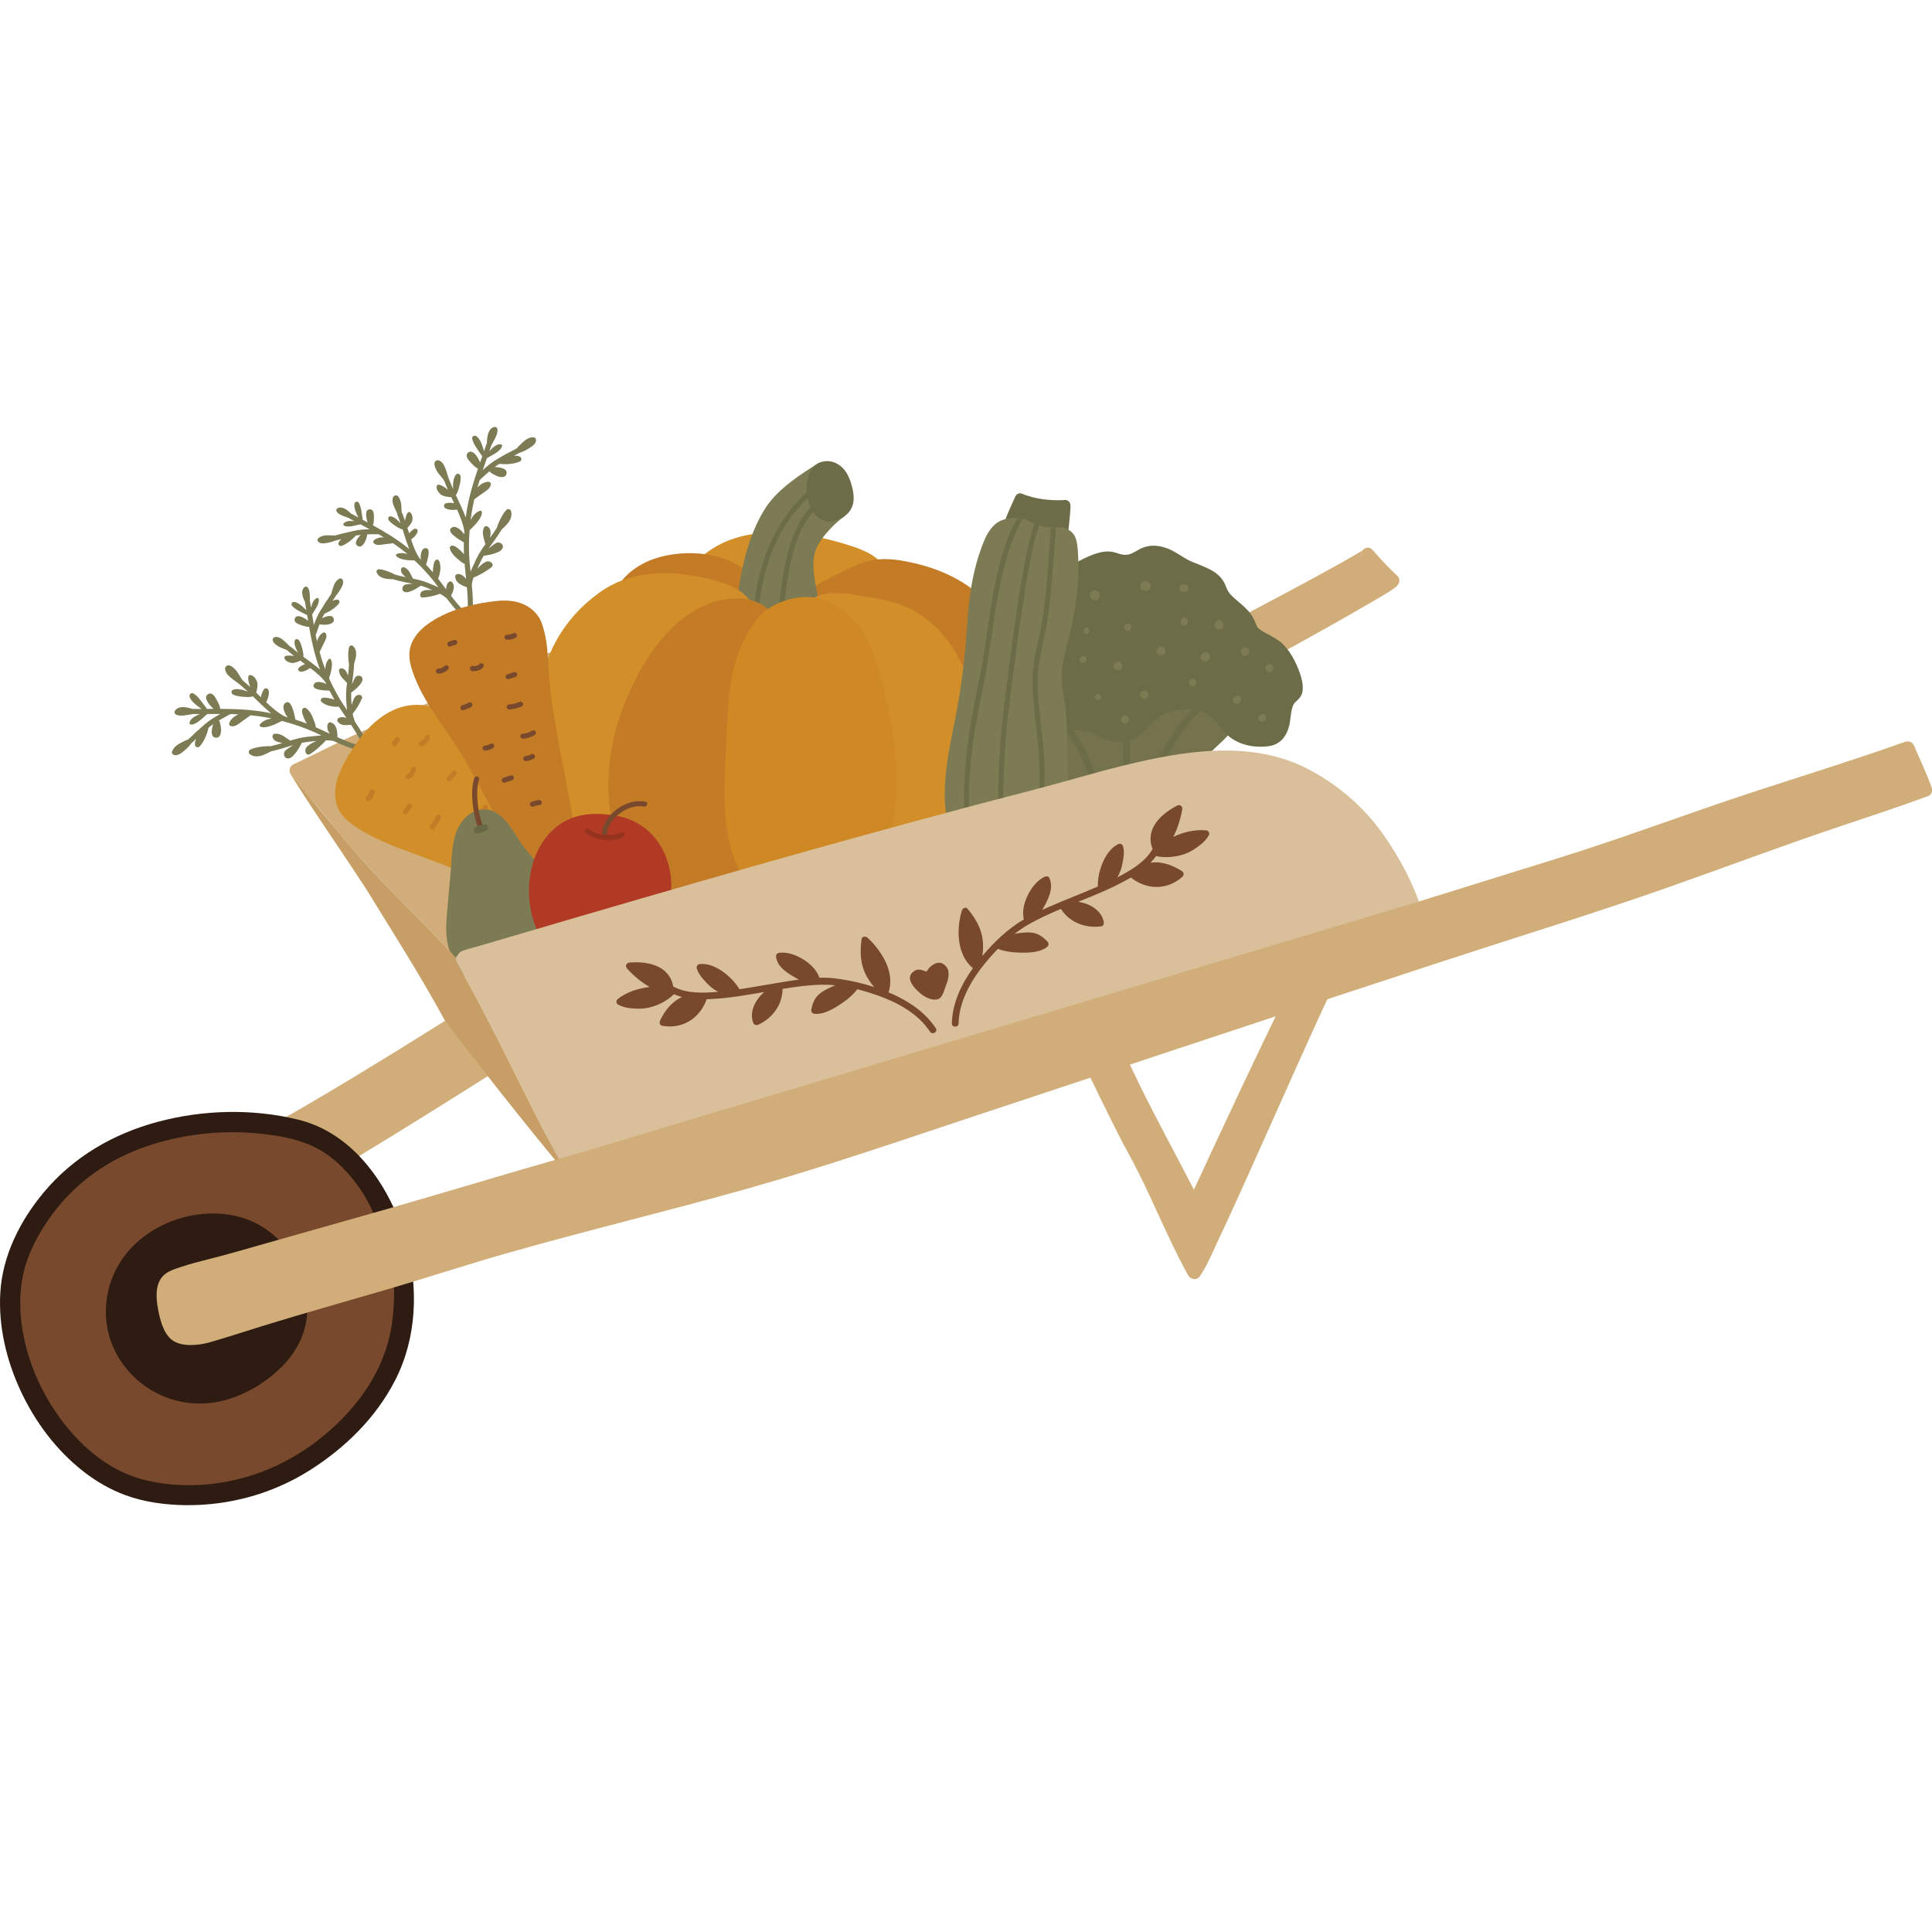 <?xml version="1.0" encoding="utf-8"?>
<!-- Generator: Adobe Illustrator 25.2.3, SVG Export Plug-In . SVG Version: 6.00 Build 0)  -->
<svg  width='200px' height='200px' version="1.1" id="Layer_1" xmlns="http://www.w3.org/2000/svg" xmlns:xlink="http://www.w3.org/1999/xlink" x="0px" y="0px"
	 viewBox="0 0 572.28 319.43" style="enable-background:new 0 0 572.28 319.43;" xml:space="preserve">
<style type="text/css">
	.st0{fill:#73724E;}
	.st1{fill:#7D7B54;}
	.st2{fill:#75744F;}
	.st3{fill:#6E6D4A;}
	.st4{fill:#5F5E40;}
	.st5{fill:#D9C09A;}
	.st6{fill:#79492D;}
	.st7{fill:#FFFFFF;}
	.st8{fill:#C6862B;}
	.st9{fill:#BC802B;}
	.st10{fill:#D28E29;}
	.st11{fill:#2E1C12;}
	.st12{fill:#4E7D75;}
	.st13{fill:#558980;}
	.st14{fill:#613B24;}
	.st15{fill:#DCAA88;}
	.st16{fill:#DD9F75;}
	.st17{fill:#B13A25;}
	.st18{fill:#AD772A;}
	.st19{fill:#936627;}
	.st20{fill:#BE812B;}
	.st21{fill:#812B1B;}
	.st22{fill:#A03422;}
	.st23{fill:#C1832B;}
	.st24{fill:#F8E8D3;}
	.st25{fill:#3C615B;}
	.st26{fill:#B09B7D;}
	.st27{fill:#676545;}
	.st28{fill:#3D2D22;}
	.st29{fill:#523C2E;}
	.st30{fill:#872D1D;}
	.st31{fill:#9B3321;}
	.st32{fill:#943120;}
	.st33{fill:#CF8229;}
	.st34{fill:#453327;}
	.st35{fill:#AF782B;}
	.st36{fill:#963220;}
	.st37{fill:#B17029;}
	.st38{fill:#BCA786;}
	.st39{fill:#456E67;}
	.st40{fill:#696746;}
	.st41{fill:#45442F;}
	.st42{fill:#5A593D;}
	.st43{fill:#6B6A48;}
	.st44{fill:#5C3823;}
	.st45{fill:#C7B08D;}
	.st46{fill:#D1AE79;}
	.st47{fill:#C79F66;}
	.st48{fill:#A59175;}
	.st49{fill:#AA9679;}
	.st50{fill:#C87B29;}
	.st51{fill:#D28929;}
	.st52{fill:#D08429;}
	.st53{fill:#986928;}
	.st54{fill:#C1822B;}
	.st55{fill:#956728;}
	.st56{fill:#AA742A;}
	.st57{fill:#892D1D;}
	.st58{fill:#DDC29E;}
	.st59{fill:#D5B688;}
	.st60{fill:#3E3C29;}
	.st61{fill:#CD7829;}
	.st62{fill:#716F40;}
	.st63{fill:#615F38;}
	.st64{fill:#8F2E1E;}
	.st65{fill:#D37829;}
	.st66{fill:#B26027;}
	.st67{fill:#706F4C;}
	.st68{fill:#8F2F1E;}
	.st69{fill:#C8842A;}
	.st70{fill:#E2B856;}
	.st71{fill:#DBA92F;}
	.st72{fill:#646343;}
	.st73{fill:#9F9D6B;}
	.st74{fill:#737147;}
	.st75{fill:#AB9679;}
	.st76{fill:#482B1B;}
	.st77{fill:#C3802A;}
	.st78{fill:#7E2919;}
	.st79{fill:#94311F;}
	.st80{fill:#BA7F2B;}
	.st81{fill:#9B6728;}
	.st82{fill:#B67D2B;}
	.st83{fill:#C6997B;}
	.st84{fill:#616042;}
	.st85{fill:#91301F;}
	.st86{fill:#983220;}
	.st87{fill:#A9A772;}
	.st88{fill:#BC7229;}
	.st89{fill:#C37B26;}
	.st90{fill:#6D6C49;}
	.st91{fill:#CF8924;}
	.st92{fill:#686746;}
	.st93{fill:#74734E;}
	.st94{fill:#696947;}
	.st95{fill:#F0E0C6;}
	.st96{fill:#4B7C77;}
	.st97{fill:#E9DABF;}
	.st98{fill:#D1A283;}
	.st99{fill:#C99D7E;}
	.st100{fill:#885336;}
	.st101{fill:#BF8124;}
	.st102{fill:#633A22;}
	.st103{fill:#CCB58F;}
	.st104{fill:#B69D7B;}
	.st105{fill:#73724D;}
	.st106{fill:#616141;}
	.st107{fill:#9B321E;}
	.st108{fill:#72714C;}
	.st109{fill:#852915;}
	.st110{fill:#C7422C;}
	.st111{fill:#6A6A47;}
	.st112{fill:#714329;}
	.st113{fill:#5E371E;}
	.st114{fill:#646443;}
	.st115{fill:#CEA080;}
	.st116{fill:#A73622;}
	.st117{fill:#C6B18E;}
	.st118{fill:#4E8077;}
	.st119{fill:#BDA481;}
	.st120{fill:#5B5B3C;}
	.st121{fill:#A23420;}
	.st122{fill:#99311D;}
	.st123{fill:#7E2510;}
	.st124{fill:#912E1A;}
	.st125{fill:#5F1400;}
	.st126{fill:#A0341F;}
	.st127{fill:#832814;}
	.st128{fill:#942F1B;}
	.st129{fill:#DDAA24;}
	.st130{fill:#D59821;}
	.st131{fill:#CA8128;}
	.st132{fill:#4B7B72;}
	.st133{fill:#52847C;}
	.st134{fill:#98301C;}
	.st135{fill:#D29E7C;}
	.st136{fill:#D5A17F;}
	.st137{fill:#C98623;}
	.st138{fill:#D09F81;}
	.st139{fill:#C88C78;}
	.st140{fill:#D2B993;}
	.st141{fill:#666644;}
	.st142{fill:#D49979;}
	.st143{fill:#636342;}
	.st144{fill:#C89B7D;}
	.st145{fill:#A58067;}
	.st146{fill:#3F2717;}
	.st147{fill:#4A2D1C;}
	.st148{fill:#912F1F;}
	.st149{fill:#C87F29;}
	.st150{fill:#573521;}
	.st151{fill:#5E3923;}
	.st152{fill:#646244;}
	.st153{fill:#CD852A;}
	.st154{fill:#BC7C2A;}
	.st155{fill:#6C4128;}
	.st156{fill:#9E3422;}
	.st157{fill:#A83724;}
	.st158{fill:#B83926;}
	.st159{fill:#9D6B29;}
	.st160{fill:#663E26;}
	.st161{fill:#DAB57E;}
	.st162{fill:#DAAB62;}
	.st163{fill:#D9BB8F;}
	.st164{fill:#DAB06F;}
	.st165{fill:#D9BA8A;}
	.st166{fill:#59583D;}
	.st167{fill:#E6992E;}
	.st168{fill:#C5822A;}
	.st169{fill:#C1732E;}
	.st170{fill:#4B4932;}
	.st171{fill:#CB7D29;}
	.st172{fill:#812C1B;}
	.st173{fill:#A63723;}
	.st174{fill:#D2A454;}
	.st175{fill:#606040;}
	.st176{fill:#C2A884;}
	.st177{fill:#CB977D;}
	.st178{fill:#C28C76;}
	.st179{fill:#D1B38D;}
	.st180{fill:#231F20;}
	.st181{fill:#CB8927;}
	.st182{fill:#613920;}
	.st183{fill:#9C321E;}
	.st184{fill:#9E331F;}
</style>
<g>
	<g>
		<g>
			<path class="st46" d="M414.04,44.29c-0.08-0.1-0.21-0.2-0.32-0.3c-0.2-0.19-0.39-0.37-0.59-0.56c-0.92-0.88-1.82-1.79-2.7-2.71
				c-1.31-1.37-2.57-2.77-3.81-4.19c-1.52-1.75-3.88-0.02-3.4,1.85c-0.03-0.07-0.07-0.14-0.1-0.22c-0.06-0.24,0.09-1.15,0.35-1.54
				c-0.17,0.11-0.34,0.24-0.5,0.35c-0.02,0.02-0.03,0.02-0.05,0.04c-0.15,0.09-0.29,0.18-0.44,0.27c-0.4,0.24-0.8,0.48-1.21,0.72
				c-2.31,1.36-4.65,2.66-6.99,3.95c-7.31,4.04-14.69,7.97-22.08,11.87c-8.4,4.43-16.83,8.82-25.29,13.14
				c-7.38,3.77-14.76,7.48-22,11.53c-8.99,5.03-17.86,10.42-27.17,14.85c-0.24,0.11-0.42,0.26-0.58,0.42
				c-0.02,0.02-0.04,0.04-0.06,0.06c-0.05,0.06-0.09,0.12-0.13,0.18c-0.04,0.06-0.08,0.11-0.12,0.17c-0.01,0.02-0.02,0.04-0.03,0.06
				c-0.04,0.08-0.09,0.17-0.13,0.26c-0.32,0.9,0.12,2.14,1.06,2.5c0.19,0.1,0.4,0.16,0.63,0.18c2.76,0.72,5.52,1.43,8.28,2.15
				c1.83,0.47,3.65,0.95,5.48,1.42c0.48,0.12,0.95,0.25,1.43,0.37c1.04,0.26,1.79-0.08,2.71-0.54c11.11-5.6,22.07-11.49,33.08-17.28
				c10.3-5.41,20.52-10.97,30.71-16.59c8.92-4.92,17.84-9.86,26.62-15.02c2.21-1.3,4.54-2.55,6.59-4.08
				C414.32,46.82,415.03,45.48,414.04,44.29z M411.09,44.23c-0.01-0.01-0.02-0.02-0.02-0.02c0.03-0.01,0.05-0.03,0.07-0.02
				C411.13,44.19,411.11,44.21,411.09,44.23z M411.02,46.93C411.27,47.21,411.42,47.47,411.02,46.93L411.02,46.93z"/>
			<path class="st46" d="M403.71,36.44c-0.09,0-0.17,0.08-0.24,0.18c0.03-0.02,0.05-0.04,0.08-0.05
				C403.59,36.55,403.67,36.45,403.71,36.44z"/>
			<path class="st46" d="M141.48,172.62c-0.45-0.87-1.69-1.57-2.65-0.99c-6.53,3.98-12.99,8.09-19.5,12.11
				c-9.86,6.09-19.75,12.12-29.77,17.93c-5,2.9-10.04,5.75-15.17,8.42c-0.5,0.26-0.8,0.64-0.96,1.07c-0.42,0.79-0.35,1.8,0.66,2.4
				c0,0,0,0,0.01,0c0.14,0.12,0.3,0.22,0.47,0.29c5.52,3.32,11.04,6.64,16.56,9.96c0.56,0.34,1.36,0.53,1.97,0.17
				c16.1-9.54,32-19.4,47.82-29.39c2.41-1.52,4.81-3.04,7.22-4.56c0.88-0.55,1.54-1.59,0.99-2.65
				C146.57,182.45,144.03,177.54,141.48,172.62z"/>
		</g>
		<g>
			<path class="st46" d="M305.47,83.75c-0.02-0.05-0.04-0.1-0.06-0.15c-1.05-2.43-1.61-5.02-2.62-7.49
				c-1.43-3.5-3.25-6.82-5.35-9.96c-4.17-6.27-9.62-11.7-15.81-15.99c-6.58-4.56-14.05-7.85-21.84-9.68
				c-9.3-2.19-18.66-2.28-27.95,0.01c-9.41,2.32-18.42,6.25-27.39,9.85c-7.86,3.16-15.64,6.51-23.5,9.68
				c-8.8,3.55-17.79,6.6-26.62,10.07c-8.96,3.53-17.76,7.42-26.58,11.28c-7.14,3.13-14.37,6.08-21.48,9.3
				c-4.37,1.97-8.65,4.14-12.96,6.23c-2.13,1.03-4.27,2.06-6.4,3.09c-1.22,0.59-1.48,2.06-0.7,3.1c2.78,3.71,5.93,7.09,8.89,10.66
				c3.83,4.62,7.56,9.32,11.53,13.82c7.33,8.29,15.37,15.93,23.01,23.92c4.39,4.59,8.71,9.26,12.68,14.22
				c0.52,0.65,1.18,0.82,1.8,0.69c0.18-0.03,0.37-0.07,0.57-0.15c22.14-9.61,43.41-21.22,64.75-32.46
				c9.8-5.17,19.61-10.35,29.55-15.24c9.58-4.71,19.28-9.17,28.95-13.68c12.34-5.77,25.56-9.97,36.98-17.4
				C306.35,86.54,306.08,85.19,305.47,83.75z"/>
			<path class="st47" d="M305.8,86.65c9.24,5.34,15.01,9.01,24.35,14.36c-7.95,2.03-15.8,4.41-23.75,6.46
				c-11.04,2.84-22.06,5.76-33.06,8.73c-21.73,5.88-43.39,11.98-65.02,18.2c0.38-0.2,0.75-0.4,1.13-0.6
				c9.8-5.17,19.6-10.35,29.55-15.24c9.58-4.7,19.28-9.16,28.95-13.68c12.34-5.77,24.69-11.51,36.97-17.4
				C305.28,87.31,305.59,87.01,305.8,86.65z"/>
			<g>
				<g>
					<path class="st10" d="M266.19,55.4c-0.72-6.66-2.2-14.37-8.65-17.86c-3.12-1.69-6.74-2.71-10.14-3.65
						c-3.77-1.04-7.62-1.83-11.5-2.26c-7.46-0.82-15.45-0.36-22.29,3.01c-1.67,0.82-3.26,1.83-4.74,2.97
						c-5.36,4.27-8.63,10.67-10.62,17.12c-2.08,6.77-2.96,13.96-2.71,21.04c0.28,7.97,2.14,16.1,6.73,22.74
						c4.79,6.92,12.57,11.53,20.9,12.57c8.76,1.1,17.74-1.59,25.23-6.07c3.94-2.36,7.79-5.15,10.45-8.95
						c2.7-3.86,4.32-8.5,5.56-13.01C266.91,73.95,267.2,64.73,266.19,55.4z"/>
					<path class="st89" d="M304.31,77c-0.41-1.62-0.87-3.23-1.37-4.83c-2.29-7.26-5.16-14.53-10.48-20.15
						c-5.65-5.97-13.3-9.66-21.22-11.53c-3.99-0.94-8.31-1.72-12.41-1.06c-4.74,0.76-8.97,3.41-13.23,5.45
						c-1.69,0.81-3.42,1.68-4.82,2.94c-1.64,1.49-2.6,3.36-3.32,5.42c-1.71,4.94-2.4,10.21-2.83,15.41
						c-0.91,10.87-0.24,21.77,2.54,32.35c2.61,9.92,6.54,20.47,15,26.86c7.81,5.89,18.07,7.77,27.57,5.77
						c8.37-1.76,16.6-6.04,21.32-13.37c4-6.21,5.53-13.74,5.78-21.03C307.1,91.76,306.14,84.23,304.31,77z"/>
					<path class="st89" d="M228.67,55.37c-1.5-6.1-4.7-11.34-10.28-14.49c-5.31-3-11.54-3.87-17.55-3.28
						c-1.5,0.15-2.99,0.4-4.46,0.74c-5.85,1.41-10.95,4.55-13.99,9.85c-3.42,5.95-4.33,13.09-5.36,19.76
						c-1.32,8.55-1.99,17.59,0.48,26c1.94,6.62,5.71,12.89,11.34,17.01c6.1,4.46,14.25,5.89,21.01,2.03
						c6.21-3.54,11.04-9.69,14.32-15.95C230.82,84.37,232.05,69.17,228.67,55.37z"/>
					<g>
						<path class="st1" d="M247.87,26.13c-1.62-4.45-3.23-8.89-4.85-13.34c-0.15-0.41-0.41-0.66-0.71-0.79
							c-0.35-0.21,0.89-1.67,0.4-1.38c-5.27,3.16-12.24,7.81-15.71,13.04c-4.65,7.01-6.84,15.81-8.15,24c-0.79,4.95-1.36,10-1.68,15
							c-0.13,2.05,0.6,3.64,2.78,3.96c2.66,0.38,5.39,0.51,8.08,0.64c2.7,0.13,5.4,0.18,8.1,0.14c2.22-0.03,4.27,0.01,5.39-2.24
							c2.09-4.17,1.73-9.06,0.97-13.51c-0.76-4.46-2.09-9.06-1.3-13.61c0.71-4.08,5.5-9.02,8.83-11.47
							C250.59,26.18,248.09,26.73,247.87,26.13z"/>
						<g>
							<path class="st90" d="M241.53,24.52c0.68-0.69-0.38-1.75-1.06-1.06c-5.25,5.3-7.24,13.28-8.45,20.41
								c-0.74,4.38-1.48,8.72-1.18,13.17c0.24,3.45,0.47,6.9,0.68,10.35c0.5,0.01,0.99,0.01,1.49,0.02
								c-0.2-3.13-0.38-6.26-0.61-9.39c-0.32-4.59,0.25-8.91,1-13.42C234.56,37.63,236.4,29.71,241.53,24.52z"/>
							<path class="st90" d="M232.63,29.19c2.27-3.59,5.06-6.78,8.29-9.54c0.74-0.63-0.33-1.68-1.06-1.06
								c-11.44,9.76-16.2,24.57-16.86,39.21c-0.1,2.11-0.11,4.23-0.05,6.35c0.03,0.94,0.07,1.88,0.12,2.82
								c0.5,0.04,1.01,0.08,1.52,0.12c-0.02-0.36-0.05-0.72-0.07-1.08c-0.08-1.8-0.12-3.6-0.1-5.4c0.05-3.73,0.32-7.46,0.91-11.15
								C226.48,42.33,228.76,35.32,232.63,29.19z"/>
						</g>
						<path class="st90" d="M252.06,16.59c-0.47-1.49-1.16-2.98-2.22-4.16c-1.22-1.35-2.91-2.23-4.75-2.27
							c-1.97-0.04-3.99,0.97-4.92,2.76c-0.02,0.04-0.04,0.09-0.06,0.14c-0.04,0.07-0.08,0.14-0.12,0.21
							c-1.57,3.38-1.45,7.56,0.27,10.85c0.79,1.52,1.94,2.91,3.55,3.59c1.55,0.65,3.13,0.3,4.63-0.29c2.58-1.01,4.33-3.16,4.42-5.97
							C252.91,19.79,252.56,18.17,252.06,16.59z"/>
					</g>
					<path class="st10" d="M224.77,56.55c-1.42-3.98-3.73-7.21-7.58-9.09c-3.53-1.72-7.68-2.55-11.51-3.27
						c-8.12-1.53-16.96-1.19-24.43,2.64c-1.88,0.96-3.64,2.14-5.27,3.47c-6.38,4.97-11.27,11.54-13.95,19.18
						c-2.53,7.2-3.1,14.91-2.68,22.48c0.44,7.79,1.64,15.74,4.85,22.91c3.16,7.06,8.08,13.53,14.51,17.91
						c3.2,2.18,6.79,3.83,10.56,4.72c2.29,0.54,4.65,0.85,7,0.51c2.18-0.32,4.17-1.28,5.98-2.49c3.62-2.43,6.75-5.84,9.37-9.3
						c2.62-3.46,4.77-7.29,6.38-11.32c1.82-4.54,2.79-9.34,3.54-14.16c0.78-5.07,1.53-10.11,2.58-15.14
						C226.12,76.06,228.16,66.04,224.77,56.55z"/>
					<path class="st89" d="M243.69,85.79c-1-4.68-2.51-9.26-4.49-13.62c-1.81-4-4.11-7.73-6.44-11.45
						c-1.73-2.76-3.57-5.58-6.26-7.51c-2.93-2.1-6.49-2.62-10.01-2.3c-15.3,1.4-25.37,16.49-30.81,29.4
						c-0.67,1.59-1.28,3.2-1.85,4.82c-2.45,6.86-3.65,14.25-3.58,21.53c0.07,7.4,1.38,15.15,5.31,21.54
						c4.6,7.48,12.55,11.92,20.58,14.91c4.52,1.69,9.4,3.04,14.27,2.46c4.54-0.54,8.28-3.05,11.25-6.43
						c2.99-3.41,5.25-7.51,7.17-11.6c2.03-4.3,3.57-8.83,4.61-13.47C245.54,104.79,245.69,95.11,243.69,85.79z"/>
					<path class="st10" d="M284.31,69.06c-3.55-6.86-9.2-13.03-16.47-15.96c-3.82-1.54-7.95-2.15-11.98-2.9
						c-3.8-0.71-7.84-1.37-11.68-0.63c-7.63,1.47-10.21,9.54-11.66,16.2c-1.76,8.09-2.6,16.38-2.27,24.66
						c0.33,8.21,1.82,16.4,4.9,24.05c3.04,7.55,7.74,15.01,14.18,20.12c6.9,5.48,16.75,6.76,24.58,2.44
						c6.66-3.67,10.41-10.73,12.57-17.76c0.55-1.77,1-3.56,1.39-5.37c0.01-0.05,0.01-0.11,0.01-0.16c0.02-0.07,0.05-0.14,0.07-0.21
						C291.05,99.13,291.23,82.44,284.31,69.06z"/>
					<path class="st91" d="M265.34,98.58c-0.93-9.22-2.6-18.26-5.24-27.14c-1.18-3.96-2.5-7.89-4.89-11.31
						c-2.14-3.07-5.13-5.94-8.41-7.77c-5.79-3.24-13.42-2.17-18.87,1.3c-3.09,1.97-5.16,4.92-6.85,8.12
						c-1.91,3.6-3.25,7.44-4.13,11.42c-0.9,4.04-1.2,8.09-1.43,12.21c-0.25,4.44-0.49,8.89-0.66,13.33
						c-0.3,7.81-0.63,15.78,0.98,23.48c1.62,7.74,5.42,14.69,11.41,19.9c5.28,4.6,12.39,7.3,19.27,4.9
						c7.48-2.61,11.73-9.86,14.25-16.93c2.85-8.03,4.86-16.37,4.89-24.93C265.66,102.96,265.55,100.76,265.34,98.58z"/>
				</g>
				<g>
					<path class="st1" d="M106.06,94.3c-2.09-0.64-4.1-1.46-6.08-2.35c-0.09-1.71-0.15-3.81-2.01-4.4
						c-0.44-0.14-0.82,0.26-0.93,0.63c-0.28,1.01,0.09,1.87,0.62,2.71c-1.38-0.64-2.76-1.28-4.15-1.9c0.05-0.84-0.58-2.03-0.84-2.8
						c-0.34-0.99-1.07-2.15-1.93-2.79c-0.66-0.49-1.31,0.05-1.28,0.85c0.04,0.93,0.71,2.47,1.42,3.67c-1.1-0.43-2.21-0.82-3.33-1.18
						c-0.03-0.07-0.05-0.13-0.07-0.15c-0.26-1.2-1.16-6.45-3.11-4.68c-0.83,0.75-0.22,2.36,0.18,3.15c0.17,0.34,0.41,0.66,0.67,0.98
						c-0.25-0.07-0.51-0.14-0.77-0.2c-2.1-1.06-3.89-2.65-5.6-4.26c0.58-1.11,1.11-2.92,0.6-3.76c-0.25-0.41-0.96-0.5-1.25-0.09
						c-0.43,0.61-0.77,1.49-0.89,2.38c-0.47-0.46-0.95-0.91-1.42-1.37c0.29-0.9,0.45-2.33,0.38-2.75c-0.21-1.19-1.31-2.66-2.35-2.43
						c-0.7,0.16-0.37,1.95,0.19,3.5c-0.67-0.62-1.36-1.23-2.07-1.8c-0.01-0.01-0.02-0.01-0.02-0.01c-0.91-1.05-1.4-2.41-2.38-3.41
						c-0.57-0.58-1.89-1.78-2.7-0.87c-0.63,0.71,0.02,1.87,0.49,2.47c0.46,0.58,2.23,1.9,3.46,2.76c0.03,0.04,0.05,0.09,0.1,0.12
						c0.84,0.68,1.64,1.4,2.43,2.13c-1.09-0.43-3.26-1.13-4.48-0.51c-0.57,0.28-0.39,1.12,0.09,1.37c0.78,0.41,1.68,0.51,2.54,0.62
						c0.45,0.05,2.78,0.28,3.28-0.13c0.83,0.8,1.66,1.61,2.5,2.41c0.95,0.9,1.92,1.81,2.95,2.65c-0.33-0.07-0.66-0.15-0.99-0.21
						c-4.67-0.89-9.39-1.08-14.12-1.1c0-0.28-0.03-0.51-0.04-0.51c-0.26-0.85-0.69-1.7-1.12-2.46c-0.45-0.78-1.25-2.01-2.31-1.44
						c-1.65,0.89,0.1,3.1,1.55,4.41c-0.67,0-1.33,0.01-2,0.01c-0.18-0.27-0.35-0.54-0.5-0.76c-0.35-0.48-0.74-0.93-1.09-1.42
						c-0.67-0.93-1.41-1.82-2.41-2.41c-0.51-0.31-1.21,0.2-1.14,0.77c0.16,1.34,2.05,2.78,3.57,3.83c-0.9,0.01-1.79,0.01-2.69,0.01
						c-1.59-0.55-3.99-1.05-5.12,0.41c-0.32,0.41-0.23,0.99,0.25,1.24c0.82,0.42,1.82,0.35,2.7,0.23c0.46-0.06,0.91-0.14,1.37-0.22
						c0.17-0.03,0.34-0.06,0.51-0.07c0.01,0,0.24-0.02,0.49-0.09c0.66,0,1.32-0.01,1.99-0.01c-1.46,0.62-3.03,1.5-3.07,2.71
						c-0.02,0.53,0.72,0.46,1.17,0.32c1.09-0.35,1.97-1.16,2.82-1.89c0.43-0.37,0.84-0.78,1.3-1.12c0.01-0.01,0.03-0.02,0.04-0.03
						c1.27-0.01,2.55-0.02,3.82-0.01c-1.67,0.93-3.32,1.92-4.74,3.17c-0.49,0.43-0.97,0.87-1.45,1.31
						c-0.46,0.42-1.02,0.81-1.44,1.27c-0.6,0.66-1.33,1.24-2,1.87c-0.04,0.02-0.08,0.02-0.11,0.04c-0.13,0-0.26,0.03-0.4,0.1
						c-1.6,0.86-3.4,1.45-4.15,3.27c-0.16,0.4-0.05,0.87,0.36,1.06c1.02,0.48,2.17-0.33,2.93-0.96c0.8-0.65,1.65-1.37,2.24-2.23
						c0.02-0.03,0.03-0.06,0.04-0.09c0.52-0.5,1.06-0.98,1.58-1.48c-0.29,0.56-0.48,1.15-0.39,1.83c0.08,0.67,0.91,0.99,1.38,0.47
						c1.28-1.41,2.1-3.33,2.59-5.33c0.02-0.08,0.03-0.15,0.05-0.21c0.44-0.37,0.9-0.73,1.38-1.07c-0.52,1.58-0.95,4.16,1.07,4.01
						c1-0.07,1.21-1.28,1.27-2.07c0.03-0.39-0.18-2.44-0.63-3.03c1.13-0.67,2.29-1.28,3.42-1.9c0.77,0.02,1.54,0.05,2.32,0.09
						c-0.72,0.34-1.39,0.79-1.85,1.26c-0.63,0.66-1.53,2.06-0.11,2.27c1.01,0.15,2.03-0.68,2.78-1.24c0.69-0.52,2.05-1.47,2.84-2.02
						c1.7,0.17,3.4,0.4,5.09,0.73c0.38,0.07,0.75,0.17,1.12,0.25c-1.27,0.17-2.48,0.59-3.36,1.59c-0.43,0.48-0.23,0.75,0.34,0.91
						c1.59,0.44,4.5-0.97,6.03-1.8c3.31,0.86,6.54,1.94,9.68,3.35c0.69,0.31,1.38,0.63,2.07,0.95c-0.47,0.03-0.94,0.07-1.41,0.12
						c-1.88,0.19-3.72,0.32-5.56,0.78c-0.77,0.19-1.53,0.41-2.29,0.64c-1.45-0.91-2.67-2.18-4.54-2.05
						c-0.52,0.04-0.84,0.57-0.69,1.05c0.41,1.29,1.7,1.45,2.93,1.7c-1.15,0.35-2.31,0.68-3.49,0.95c-1.79-0.09-4.97,0.33-6.14,1.06
						c-0.42,0.26-0.48,0.94-0.09,1.26c0.97,0.78,2.14,0.81,3.31,0.53c0.64-0.16,1.94-0.71,2.92-1.3c2.27-0.48,4.46-1.22,6.68-1.88
						c-0.71,0.5-2.39,1.42-2.62,2.03c-0.38,0.97,0.19,2.17,1.37,1.9c0.91-0.21,1.65-1.21,2.19-1.91c0.44-0.57,1.21-1.87,1.58-2.68
						c1.36-0.27,2.73-0.42,4.12-0.54c0.06-0.01,0.12-0.01,0.18-0.02c-1.56,0.78-3.87,1.76-3.08,3.52c0.21,0.47,0.72,0.69,1.19,0.4
						c1.42-0.86,3.52-2.66,4.73-4.11c0.76-0.01,1.52,0.04,2.27,0.2c2.24,1.01,4.5,1.96,6.85,2.68
						C106.59,96.03,106.98,94.58,106.06,94.3z"/>
					<path class="st1" d="M105.04,87.19c0.01-0.09-0.01-0.2-0.06-0.31c-0.25-0.62-0.4-1.25-0.51-1.88c1.06-1.28,2.24-3.27,2.75-4.58
						c0.18-0.45-0.08-0.86-0.52-0.97c-1.56-0.41-2.1,1.52-2.54,2.97c-0.01-0.15-0.02-0.29-0.04-0.44c-0.1-1.08-0.13-2.16-0.09-3.24
						c0.65-0.46,1.6-1.25,2.01-1.7c0.52-0.57,1.29-1.36,1.33-2.19c0.07-1.06-1.06-1.38-1.85-0.91c-0.44,0.26-0.92,1.54-1.26,2.32
						c0.26-2.03,0.57-4.05,0.63-6.11c0,0,0,0,0,0c0.32-0.89,0.56-1.92,0.6-2.44c0.07-1.06-0.13-2.07-0.95-2.8
						c-0.33-0.3-0.91-0.15-1.08,0.26c-0.43,1.05-0.37,3.59-0.08,5.18c-0.05,1.12-0.16,2.24-0.3,3.35c-0.38-0.99-0.73-2-1.86-2.16
						c-0.45-0.06-0.86,0.3-0.81,0.75c0.16,1.61,1.39,2.48,2.39,3.57c-0.07,0.57-0.14,1.13-0.2,1.7c-0.17,1.7-0.07,3.36,0.07,5.05
						c0.03,0.44,0.07,0.87,0.12,1.3c-0.35-0.52-0.7-1.03-1.05-1.56c-0.98-1.48-1.85-3.01-2.67-4.57c-0.04-0.14-0.1-0.27-0.21-0.4
						c-0.49-0.95-0.95-1.91-1.39-2.89c0.5-1.48,1.24-4.11,0.64-5.39c-0.22-0.47-0.48-0.61-0.84-0.16c-0.69,0.85-0.9,1.86-0.9,2.9
						c-0.12-0.3-0.25-0.6-0.37-0.91c-0.52-1.39-0.95-2.79-1.33-4.21c0.36-0.78,0.95-2.01,1.28-2.64c0.38-0.74,0.95-1.74,0.67-2.6
						c-0.39-1.2-1.48-0.21-1.96,0.44c-0.32,0.43-0.58,1-0.77,1.62c-0.13-0.61-0.26-1.22-0.38-1.83c0,0,0,0,0-0.01
						c0.37-1.06,0.74-2.15,1.14-3.22c0.66,0.25,2.33,0.14,2.64,0.06c0.68-0.17,1.7-0.53,1.61-1.41c-0.16-1.72-2.21-1.07-3.52-0.41
						c0.22-0.46,0.47-0.91,0.73-1.35c0.01-0.01,0.02-0.01,0.04-0.02c1.67-0.72,3.22-1.72,4.26-3.04c0.39-0.49-0.01-1.16-0.61-1.13
						c-0.51,0.02-0.93,0.2-1.32,0.45c0.33-0.52,0.65-1.04,1.01-1.54c0.03-0.04,0.03-0.07,0.05-0.11c0.58-0.62,1.05-1.39,1.46-2.11
						c0.43-0.75,0.98-1.87,0.4-2.69c-0.23-0.32-0.65-0.36-0.97-0.16c-1.48,0.92-1.72,2.57-2.23,4.09c-0.04,0.1-0.04,0.19-0.03,0.28
						c-0.49,0.7-0.88,1.46-1.4,2.12c-0.36,0.45-0.63,1-0.93,1.48c-0.32,0.5-0.64,1-0.96,1.51c-0.81,1.3-1.39,2.75-1.91,4.22
						c-0.18-1.03-0.35-2.07-0.51-3.1c0.22-0.42,0.49-0.81,0.74-1.21c0.51-0.84,1.09-1.73,1.23-2.73c0.06-0.41,0.01-1.06-0.45-0.97
						c-0.99,0.2-1.52,1.56-1.85,2.86c-0.1-0.61-0.2-1.22-0.3-1.82c0-0.02-0.02-0.03-0.02-0.05c0-0.04,0-0.08,0-0.08
						c-0.01-0.15-0.01-0.3-0.02-0.46c0-0.41,0-0.82-0.01-1.22c-0.03-0.79-0.12-1.67-0.61-2.32c-0.28-0.38-0.8-0.37-1.11-0.03
						c-1.06,1.16-0.37,3.07,0.33,4.37c0,0.06-0.02,0.12-0.01,0.18c0.12,0.73,0.24,1.46,0.36,2.19c-1.12-1.15-2.6-2.5-3.75-2.44
						c-0.51,0.02-0.85,0.7-0.5,1.11c0.66,0.78,1.54,1.29,2.45,1.74c0.47,0.23,0.92,0.51,1.4,0.74c0.18,0.09,0.41,0.18,0.64,0.28
						c0.09,0.57,0.18,1.13,0.28,1.7c-1.36-1.05-3.44-2.15-3.96-0.62c-0.34,1.01,0.85,1.52,1.59,1.8c0.72,0.26,1.52,0.51,2.3,0.61
						c0,0.01,0.17,0,0.37-0.03c0.74,4.25,1.63,8.46,3.17,12.52c0.02,0.05,0.04,0.1,0.06,0.16c-0.78-0.66-1.58-1.3-2.39-1.91
						c-0.85-0.64-1.71-1.27-2.57-1.9c0.2-0.6-0.3-2.42-0.4-2.79c-0.22-0.74-0.44-1.5-0.91-2.12c-0.29-0.38-1.04-0.41-1.21,0.12
						c-0.33,1.07,0.45,2.7,0.99,3.63c-0.66-0.52-1.32-1.04-1.95-1.6c-0.11-0.1-0.24-0.15-0.36-0.17c-0.93-0.94-2.26-2.21-2.81-2.51
						c-0.59-0.32-1.69-0.72-2.22-0.06c-0.68,0.84,0.56,1.81,1.15,2.22c0.94,0.66,2.08,0.91,3.07,1.44c0.03,0.05,0.06,0.1,0.11,0.14
						c0.59,0.53,1.21,1.02,1.84,1.51c-1.38-0.23-2.86-0.23-2.89,0.38c-0.05,0.94,1.39,1.68,2.46,1.69c0.37,0,1.51-0.33,2.25-0.69
						c0.46,0.34,0.92,0.68,1.39,1.02c-0.72,0.24-1.39,0.65-1.84,1.09c-0.32,0.31-0.13,0.93,0.26,1.08c0.78,0.31,2.23-0.38,3.12-1.02
						c1.63,1.23,3.29,2.55,4.49,4.19c0.01,0.01,0.02,0.01,0.02,0.02c0.08,0.19,0.17,0.37,0.26,0.55c-0.28-0.15-0.56-0.29-0.84-0.38
						c-0.74-0.23-2.23-0.53-2.76,0.31c-1.24,1.95,3.45,1.96,4.53,2.01c0,0,0.02,0.01,0.02,0.01c0.46,0.89,0.95,1.77,1.46,2.64
						c-1.16-0.37-2.51-0.65-3.25-0.55c-0.7,0.09-1.08,0.73-0.55,1.23c0.69,0.66,1.8,1.13,2.71,1.27c0.72,0.11,1.61,0.26,2.38,0.14
						c0.74,1.13,1.51,2.24,2.27,3.35c-0.76-0.25-1.52-0.36-2.26-0.01c-0.31,0.15-0.6,0.54-0.41,0.9c0.77,1.5,2.54,1.29,4.02,1.12
						c1.08,1.63,2.11,3.28,2.99,5.04c0.43,0.86,1.73,0.1,1.3-0.76C107.31,90.68,106.2,88.92,105.04,87.19z"/>
					<path class="st10" d="M168.64,135.29c-1.7-3.19-3.5-6.33-5.39-9.41c-3.77-6.15-7.9-12.08-12.38-17.73
						c-4.49-5.67-9.76-10.78-13.97-16.66c-1.79-2.5-3.22-5.33-5.88-7.05c-2.83-1.84-6.51-2.4-9.82-1.93
						c-6.75,0.96-12.17,6.14-15.87,11.55c-3.22,4.8-7.18,11.07-5.79,17.13c0.7,3.09,2.67,5.08,5.18,6.86
						c2.67,1.9,5.61,3.42,8.6,4.75c6.29,2.8,12.9,4.81,19.25,7.45c3.53,1.47,7.03,3.03,10.48,4.68c3,1.43,5.74,3.3,8.53,5.09
						c2.81,1.8,5.7,3.53,8.82,4.74c2.94,1.14,6.63,2.08,9.17-0.4C172.37,141.62,170.11,138.05,168.64,135.29z"/>
					<g>
						<path class="st89" d="M126.76,91.28c-0.41-0.09-0.79,0.13-0.92,0.52c-0.01,0.02-0.02,0.04-0.02,0.06
							c-0.09,0.21-0.21,0.4-0.34,0.59c-0.15,0.18-0.31,0.34-0.48,0.48c-0.17,0.12-0.34,0.24-0.53,0.33
							c-0.16,0.08-0.3,0.28-0.34,0.45c-0.05,0.18-0.03,0.42,0.08,0.58c0.23,0.36,0.65,0.46,1.03,0.27c0.96-0.49,1.72-1.34,2.07-2.36
							C127.41,91.83,127.14,91.36,126.76,91.28z"/>
						<path class="st89" d="M122.72,100.69c-0.39-0.09-0.81,0.12-0.92,0.52c-0.05,0.2-0.12,0.39-0.2,0.58
							c-0.1,0.21-0.21,0.42-0.35,0.61c-0.11,0.13-0.23,0.25-0.35,0.36c-0.13,0.09-0.26,0.17-0.4,0.23c0.05-0.02,0.1-0.04,0.15-0.06
							c-0.19,0.08-0.34,0.16-0.45,0.34c-0.09,0.16-0.13,0.4-0.08,0.58c0.06,0.18,0.17,0.36,0.34,0.45c0.17,0.09,0.4,0.15,0.58,0.08
							c0.35-0.15,0.64-0.31,0.93-0.56c0.23-0.2,0.43-0.44,0.6-0.69c0.31-0.45,0.52-0.99,0.67-1.52
							C123.35,101.24,123.12,100.78,122.72,100.69z"/>
						<path class="st89" d="M110.47,107.48c-0.19-0.04-0.41-0.03-0.58,0.08c-0.05,0.04-0.1,0.08-0.15,0.12
							c-0.09,0.09-0.16,0.2-0.19,0.33c0,0.01-0.01,0.02-0.01,0.03c-0.17,0.4-0.36,0.79-0.62,1.15c-0.12,0.15-0.25,0.29-0.39,0.42
							c-0.29,0.26-0.29,0.8,0,1.06c0.31,0.29,0.75,0.28,1.06,0c0.34-0.31,0.64-0.69,0.87-1.09c0.21-0.37,0.38-0.77,0.54-1.17
							c0.07-0.17,0.01-0.43-0.08-0.58C110.83,107.67,110.65,107.52,110.47,107.48z"/>
						<path class="st89" d="M121.74,111.68c-0.17-0.09-0.38-0.14-0.58-0.08c-0.06,0.03-0.12,0.05-0.18,0.08
							c-0.11,0.07-0.2,0.16-0.27,0.27c-0.42,0.56-0.84,1.12-1.25,1.68c-0.11,0.15-0.12,0.41-0.08,0.58
							c0.05,0.17,0.18,0.36,0.34,0.45c0.17,0.09,0.39,0.14,0.58,0.08c0.06-0.03,0.12-0.05,0.18-0.08c0.11-0.07,0.2-0.16,0.27-0.27
							c0.42-0.56,0.84-1.12,1.25-1.68c0.11-0.15,0.12-0.41,0.08-0.58C122.04,111.96,121.91,111.77,121.74,111.68z"/>
						<path class="st89" d="M130.04,114.87c-0.19-0.04-0.41-0.03-0.58,0.08c-0.18,0.11-0.26,0.26-0.34,0.45
							c0.01-0.02,0.09-0.2,0.04-0.09c-0.01,0.02-0.02,0.05-0.03,0.07c-0.02,0.04-0.04,0.09-0.06,0.13c-0.05,0.1-0.1,0.21-0.15,0.31
							c-0.13,0.24-0.26,0.48-0.4,0.71c-0.16,0.26-0.33,0.52-0.5,0.77c-0.05,0.07-0.1,0.14-0.15,0.21c-0.02,0.03-0.05,0.07-0.07,0.1
							c-0.1,0.14-0.22,0.28-0.34,0.41c-0.26,0.3-0.31,0.77,0,1.06c0.28,0.26,0.79,0.32,1.06,0c0.85-0.99,1.56-2.09,2.07-3.3
							c0.07-0.17,0.01-0.43-0.08-0.58C130.39,115.06,130.21,114.91,130.04,114.87z"/>
						<path class="st89" d="M135.28,102.34c-0.05-0.17-0.18-0.36-0.34-0.45c-0.17-0.09-0.38-0.14-0.58-0.08
							c-0.06,0.02-0.12,0.05-0.18,0.08c-0.11,0.07-0.2,0.16-0.27,0.27c-0.1,0.13-0.19,0.26-0.29,0.38
							c-0.33,0.42-0.68,0.84-1.09,1.18c-0.14,0.12-0.22,0.36-0.22,0.53c0,0.18,0.08,0.4,0.22,0.53c0.14,0.13,0.33,0.23,0.53,0.22
							c0.07-0.01,0.13-0.02,0.2-0.03c0.13-0.04,0.24-0.1,0.33-0.19c0.64-0.52,1.13-1.21,1.62-1.87
							C135.31,102.77,135.32,102.5,135.28,102.34z"/>
						<path class="st89" d="M144.07,112.03c-0.19-0.04-0.41-0.03-0.58,0.08c-0.05,0.04-0.1,0.08-0.15,0.12
							c-0.09,0.09-0.16,0.2-0.19,0.33c0,0.01-0.01,0.02-0.01,0.03c0.03-0.06,0.05-0.12,0.08-0.18c-0.13,0.3-0.3,0.59-0.49,0.85
							c-0.19,0.24-0.4,0.46-0.64,0.65c-0.14,0.11-0.22,0.36-0.22,0.53c0,0.18,0.08,0.4,0.22,0.53c0.14,0.13,0.33,0.23,0.53,0.22
							c0.07-0.01,0.13-0.02,0.2-0.03c0.13-0.04,0.24-0.1,0.33-0.19c0.33-0.27,0.6-0.58,0.85-0.91c0.25-0.34,0.43-0.71,0.6-1.1
							c0.07-0.17,0.01-0.43-0.08-0.58C144.42,112.22,144.24,112.07,144.07,112.03z"/>
						<path class="st89" d="M137.01,121.6c-0.19-0.04-0.41-0.03-0.58,0.08c-0.18,0.11-0.26,0.26-0.34,0.45c0.08-0.2,0.01-0.04,0,0
							c-0.02,0.04-0.03,0.07-0.05,0.11c-0.04,0.08-0.07,0.15-0.11,0.23c-0.07,0.13-0.14,0.26-0.22,0.39
							c-0.08,0.13-0.16,0.26-0.25,0.38c-0.04,0.05-0.08,0.1-0.12,0.16c0.14-0.21,0-0.01-0.04,0.04c-0.31,0.37-0.65,0.7-1.01,1.03
							c-0.29,0.26-0.29,0.8,0,1.06c0.31,0.29,0.75,0.28,1.06,0c0.38-0.34,0.74-0.69,1.06-1.08c0.47-0.59,0.83-1.21,1.12-1.91
							c0.07-0.17,0.01-0.43-0.08-0.58C137.37,121.79,137.19,121.64,137.01,121.6z"/>
						<path class="st89" d="M143.07,124.59c-0.19-0.04-0.41-0.03-0.58,0.08c-0.05,0.04-0.1,0.08-0.15,0.12
							c-0.09,0.09-0.16,0.2-0.19,0.33c0.02-0.05,0.04-0.1,0.06-0.15c-0.13,0.3-0.3,0.59-0.49,0.85c-0.19,0.24-0.4,0.46-0.64,0.65
							c-0.14,0.11-0.22,0.36-0.22,0.53c0,0.18,0.08,0.4,0.22,0.53c0.14,0.13,0.33,0.23,0.53,0.22c0.07-0.01,0.13-0.02,0.2-0.03
							c0.13-0.04,0.24-0.1,0.33-0.19c0.33-0.27,0.6-0.58,0.85-0.91c0.25-0.34,0.43-0.71,0.6-1.1c0.07-0.17,0.01-0.43-0.08-0.58
							C143.43,124.78,143.25,124.63,143.07,124.59z"/>
						<path class="st89" d="M151.47,120.65c-0.17-0.09-0.39-0.14-0.58-0.08c-0.06,0.03-0.12,0.05-0.18,0.08
							c-0.11,0.07-0.2,0.16-0.27,0.27c-0.45,0.61-0.9,1.21-1.36,1.82c-0.11,0.15-0.12,0.41-0.08,0.58c0.05,0.17,0.18,0.36,0.34,0.45
							c0.17,0.09,0.38,0.14,0.58,0.08c0.06-0.02,0.12-0.05,0.18-0.08c0.11-0.07,0.2-0.16,0.27-0.27c0.45-0.61,0.9-1.21,1.36-1.82
							c0.11-0.15,0.12-0.41,0.08-0.58C151.77,120.93,151.63,120.74,151.47,120.65z"/>
						<path class="st89" d="M118.12,91.97c-0.17-0.09-0.39-0.14-0.58-0.08c-0.06,0.02-0.12,0.05-0.18,0.08
							c-0.11,0.07-0.2,0.16-0.27,0.27c-0.31,0.42-0.63,0.84-0.94,1.26c-0.05,0.09-0.08,0.18-0.09,0.28c-0.02,0.1-0.02,0.2,0.01,0.3
							c0.05,0.17,0.18,0.36,0.34,0.45c0.17,0.09,0.39,0.14,0.58,0.08c0.06-0.03,0.12-0.05,0.18-0.08c0.11-0.07,0.2-0.16,0.27-0.27
							c0.31-0.42,0.63-0.84,0.94-1.26c0.05-0.09,0.08-0.18,0.09-0.28c0.02-0.1,0.02-0.2-0.01-0.3
							C118.42,92.24,118.28,92.06,118.12,91.97z"/>
					</g>
				</g>
				<g>
					<path class="st1" d="M157.85,3.08c-1.94,0.12-3.06,1.61-4.38,2.83c-0.11,0.1-0.18,0.22-0.22,0.34
						c-0.03,0.02-0.04,0.05-0.06,0.07c-0.83,0.43-1.62,0.92-2.46,1.31c-1.19,0.55-2.35,1.31-3.49,1.96
						c-1.53,0.87-2.92,2.05-4.25,3.26c0.4-1.18,0.81-2.35,1.23-3.53c0.01-0.01,0.02-0.02,0.03-0.02c0.47-0.31,0.98-0.57,1.46-0.85
						c0.96-0.56,2-1.12,2.67-2.03c0.28-0.37,0.57-1.04,0.07-1.19c-1.13-0.35-2.46,0.83-3.5,1.99c0.22-0.62,0.43-1.24,0.65-1.85
						c0.14-0.2,0.22-0.39,0.23-0.4c0.07-0.16,0.15-0.31,0.23-0.45c0.21-0.4,0.43-0.8,0.64-1.21c0.4-0.79,0.77-1.7,0.64-2.6
						c-0.07-0.53-0.59-0.79-1.08-0.63c-1.72,0.59-2.02,2.97-2.02,4.64c0,0,0,0,0,0.01c-0.29,0.84-0.58,1.67-0.87,2.51
						c-0.49-1.75-1.23-3.98-2.43-4.55c-0.51-0.25-1.21,0.24-1.08,0.82c0.24,1.12,0.83,2.1,1.48,3.02c0.34,0.48,0.64,1,0.98,1.48
						c0.15,0.21,0.34,0.45,0.54,0.7c-0.22,0.62-0.43,1.24-0.65,1.85c-0.76-1.77-2.26-4.1-3.62-2.85c-0.88,0.81,0.02,1.95,0.61,2.62
						c0.57,0.64,1.22,1.31,1.94,1.83c0,0.01,0.2,0.11,0.45,0.2c-1.48,4.38-2.81,8.8-3.47,13.39c-0.05,0.37-0.1,0.74-0.15,1.11
						c-0.44-1.19-0.96-2.35-1.48-3.48c-0.48-1.07-0.99-2.13-1.49-3.19c0.54-0.35,1.07-2.58,1.17-3.02c0.18-0.84,0.37-1.71,0.24-2.57
						c-0.08-0.53-0.81-0.96-1.25-0.53c-0.97,0.94-1.01,3.18-0.96,4.34c-0.41-0.93-0.81-1.86-1.16-2.81
						c-0.03-0.08-0.08-0.14-0.12-0.2c-0.41-1.42-1.08-3.55-1.48-4.17c-0.41-0.64-1.28-1.61-2.15-1.25c-1.11,0.46-0.42,2.08-0.06,2.8
						c0.61,1.22,1.69,2.1,2.38,3.25c0.32,0.88,0.68,1.74,1.06,2.6c-1.27-1.02-2.83-1.9-3.2-1.29c-0.55,0.9,0.47,2.4,1.52,2.98
						c0.38,0.21,1.76,0.51,2.69,0.53c0.27,0.59,0.55,1.18,0.82,1.77c-0.86-0.18-1.79-0.14-2.5,0.07c-0.48,0.14-0.62,0.84-0.32,1.2
						c0.62,0.74,2.49,0.83,3.7,0.64c0.94,2.08,1.83,4.25,2.17,6.51c-0.02,0.28-0.03,0.56-0.05,0.84c-0.21-0.33-0.43-0.66-0.69-0.92
						c-0.61-0.63-1.91-1.72-2.88-1.18c-2.27,1.25,2.34,3.77,3.38,4.4c0.01,0.01,0.05,0.05,0.09,0.08c-0.02,1.16-0.02,2.32,0.03,3.48
						c-0.88-1.03-2.09-2.13-2.94-2.46c-0.74-0.29-1.45,0.14-1.2,0.92c0.33,1.02,1.17,2.07,1.99,2.7c0.64,0.49,1.54,1.45,2.34,1.67
						c0.13,1.49,0.29,2.98,0.45,4.47c-0.62-0.76-1.29-1.38-2.33-1.44c-0.38-0.02-0.88,0.21-0.89,0.67
						c-0.04,1.93,1.89,2.66,3.46,3.29c0.19,2.16,0.32,4.32,0.25,6.49c-0.03,0.97,1.47,0.96,1.5,0c0.08-2.43-0.08-4.84-0.31-7.25
						c0,0,0,0,0-0.01c0.08-0.74,0.28-1.45,0.53-2.14c1.74-0.67,4.1-2.06,5.35-3.11c0.41-0.35,0.38-0.89,0-1.24
						c-1.37-1.3-3.02,0.52-4.24,1.72c0.04-0.1,0.09-0.19,0.13-0.29c0.53-1.22,1.09-2.4,1.76-3.54c0.88-0.09,2.33-0.38,3.01-0.61
						c0.82-0.28,1.99-0.65,2.48-1.44c0.63-1.02-0.3-1.93-1.33-1.88c-0.65,0.02-2.02,1.28-2.72,1.79c1.33-1.87,2.72-3.68,3.9-5.65
						c0.86-0.73,1.78-1.75,2.13-2.29c0.64-1.01,0.98-2.11,0.57-3.27c-0.17-0.47-0.82-0.63-1.2-0.32c-1.04,0.86-2.45,3.67-2.94,5.37
						c-0.63,1.03-1.31,2.02-2.01,2.98c0.16-1.23,0.42-2.48-0.65-3.28c-0.4-0.3-1-0.16-1.2,0.31c-0.72,1.7,0.08,3.24,0.46,4.89
						c-0.48,0.66-0.95,1.33-1.39,2.02c-0.99,1.53-1.68,3.16-2.43,4.8c-0.2,0.44-0.39,0.87-0.58,1.31c-0.11-1.05-0.21-2.1-0.3-3.15
						c-0.24-3.05-0.21-6.11,0.03-9.15c1.26-1.16,3.53-3.44,3.63-5.07c0.03-0.58-0.15-0.85-0.74-0.61c-1.24,0.51-2.02,1.53-2.59,2.68
						c0.08-0.64,0.17-1.28,0.26-1.92c0.22-1.43,0.51-2.84,0.84-4.24c0.76-0.56,2.09-1.53,2.79-2c0.77-0.52,1.87-1.21,2.05-2.2
						c0.26-1.39-1.34-1-2.16-0.62c-0.59,0.27-1.22,0.76-1.77,1.32c0.21-0.73,0.44-1.46,0.67-2.19c0,0,0.01,0,0.01-0.01
						c0.94-0.85,1.88-1.74,2.86-2.58c0.42,0.6,2.26,1.45,2.63,1.55c0.76,0.2,1.95,0.39,2.34-0.52c0.78-1.84-1.76-2.26-3.41-2.29
						c0.46-0.34,0.94-0.66,1.43-0.95c0.07,0.01,0.14,0.01,0.22,0.02c2.03,0.19,4.08,0.04,5.81-0.71c0.64-0.28,0.61-1.15,0.01-1.44
						c-0.59-0.29-1.19-0.33-1.78-0.24c0.62-0.33,1.23-0.67,1.85-0.99c0.03-0.01,0.05,0,0.08-0.01c0.99-0.28,1.93-0.84,2.8-1.38
						c0.83-0.51,1.96-1.32,1.84-2.43C158.67,3.31,158.27,3.05,157.85,3.08z"/>
					<path class="st1" d="M133.6,50.05c0.64-1.33,1.39-2.91,0.24-4.11c-0.28-0.29-0.74-0.14-0.97,0.1c-0.56,0.57-0.7,1.31-0.71,2.1
						c-0.79-1.07-1.59-2.14-2.4-3.19c0.36-0.68,0.51-1.56,0.63-2.26c0.16-0.9,0.08-2.08-0.32-2.94c-0.3-0.65-1.02-0.5-1.33,0.12
						c-0.33,0.66-0.5,2-0.53,3.21c-0.65-0.76-1.31-1.49-2-2.21c0,0,0-0.01,0-0.01c0.3-1.03,1.79-5.42-0.43-4.88
						c-0.95,0.23-1.15,1.71-1.17,2.48c-0.01,0.28,0.03,0.58,0.08,0.88c-0.13-0.12-0.26-0.25-0.39-0.37
						c-1.17-1.69-1.88-3.66-2.52-5.6c0.89-0.62,1.98-1.75,1.94-2.57c-0.02-0.41-0.53-0.79-0.93-0.59c-0.56,0.28-1.15,0.77-1.6,1.36
						c-0.17-0.54-0.34-1.08-0.51-1.62c0.58-0.58,1.24-1.53,1.36-1.87c0.34-1,0.1-2.58-0.79-2.84c-0.58-0.16-1.05,1.2-1.28,2.55
						c-0.24-0.69-0.49-1.37-0.77-2.05c-0.04-0.11-0.11-0.19-0.18-0.26c-0.18-1.1-0.03-2.26-0.34-3.34c-0.2-0.68-0.71-2.15-1.71-1.79
						c-0.78,0.28-0.76,1.44-0.65,2.09c0.1,0.6,0.82,2.17,1.39,3.33c-0.02,0.11-0.02,0.23,0.04,0.37c0.33,0.8,0.62,1.61,0.9,2.43
						c-0.7-0.81-1.95-2.03-3.05-2.06c-0.55-0.02-0.76,0.7-0.5,1.09c0.43,0.63,1.07,1.09,1.69,1.53c0.31,0.22,1.83,1.24,2.46,1.26
						c0.31,0.97,0.61,1.95,0.93,2.92c0.32,0.97,0.65,1.95,1.03,2.91c-0.06-0.05-0.11-0.1-0.17-0.15c-3.28-2.7-6.89-4.87-10.59-6.9
						c0.09-0.18,0.14-0.32,0.14-0.33c0.16-0.76,0.18-1.58,0.17-2.34c-0.02-0.79-0.12-2.06-1.17-2.06c-1.59,0-1.24,2.28-0.69,3.89
						c-0.5-0.27-1-0.54-1.49-0.8c-0.02-0.24-0.04-0.48-0.06-0.67c-0.06-0.52-0.18-1.03-0.25-1.54c-0.12-0.99-0.32-1.98-0.84-2.85
						c-0.26-0.45-1.01-0.35-1.19,0.11c-0.42,1.05,0.36,2.86,1.07,4.27c-0.66-0.35-1.31-0.7-1.96-1.05
						c-0.06-0.03-0.11-0.04-0.17-0.05c-1-1.06-2.54-2.29-3.95-1.67c-0.41,0.18-0.59,0.66-0.33,1.05c0.45,0.66,1.24,1.03,1.97,1.31
						c0.38,0.14,0.76,0.27,1.14,0.4c0.14,0.05,0.28,0.1,0.42,0.16c0,0,0.03,0.01,0.06,0.03c0.03,0.02,0.05,0.05,0.09,0.07
						c0.51,0.28,1.03,0.55,1.54,0.83c-1.31-0.11-2.73-0.04-3.24,0.81c-0.23,0.4,0.36,0.65,0.76,0.73c0.98,0.19,1.99-0.07,2.95-0.28
						c0.45-0.1,0.9-0.22,1.35-0.3c0.9,0.48,1.8,0.97,2.7,1.46c-1.56,0.03-3.13,0.12-4.63,0.47c-1.92,0.45-3.86,0.87-5.75,1.42
						c-0.07-0.02-0.14-0.06-0.22-0.06c-1.59,0-3.21-0.31-4.54,0.78c-0.29,0.24-0.39,0.64-0.16,0.96c0.58,0.79,1.8,0.65,2.64,0.48
						c0.81-0.15,1.67-0.34,2.43-0.69c0.06,0,0.11,0,0.17-0.01c0.57-0.17,1.14-0.3,1.72-0.45c-0.36,0.28-0.66,0.62-0.85,1.09
						c-0.21,0.55,0.28,1.14,0.87,0.93c1.56-0.55,2.99-1.67,4.2-3.01c0.01-0.01,0.01-0.02,0.03-0.03c0.49-0.1,0.99-0.18,1.49-0.24
						c-1.04,1.01-2.28,2.7-0.73,3.4c0.8,0.36,1.46-0.48,1.83-1.06c0.17-0.27,0.81-1.78,0.79-2.48c1.13-0.04,2.26-0.03,3.37-0.04
						c0.52,0.3,1.04,0.61,1.55,0.93c-0.62-0.02-1.24,0.05-1.73,0.21c-0.76,0.24-2.03,0.94-1.03,1.69c0.71,0.53,1.83,0.33,2.64,0.2
						c0.7-0.1,2.03-0.25,2.87-0.35c1.33,0.9,2.63,1.86,3.87,2.9c0.12,0.1,0.24,0.22,0.37,0.32c-0.97-0.33-1.98-0.45-2.99-0.09
						c-0.53,0.19-0.49,0.48-0.12,0.84c1,0.97,3.68,1.12,5.23,1.13c0.78,0.72,1.53,1.47,2.27,2.23c0.07,0.13,0.17,0.23,0.28,0.3
						c1.19,1.26,2.34,2.56,3.4,3.94c0.38,0.49,0.74,0.99,1.11,1.48c-0.32-0.15-0.64-0.29-0.97-0.43c-1.51-0.65-2.98-1.29-4.59-1.69
						c-0.65-0.16-1.3-0.3-1.96-0.44c-0.7-1.27-1.11-2.69-2.56-3.35c-0.41-0.19-0.88,0.08-0.96,0.51c-0.21,1.09,0.59,1.74,1.39,2.4
						c-1.08-0.22-2.16-0.47-3.23-0.78c-1.39-0.77-3.72-1.62-4.83-1.56c-0.43,0.02-0.76,0.52-0.59,0.92c0.42,1,1.3,1.52,2.32,1.79
						c0.5,0.13,1.54,0.23,2.47,0.22c0.02,0.01,0.03,0.02,0.05,0.02c1.92,0.59,3.88,0.94,5.83,1.34c-0.83,0.06-2.15,0.11-2.53,0.43
						c-0.69,0.59-0.76,1.74,0.26,2.02c0.79,0.22,1.76-0.24,2.47-0.55c0.55-0.24,1.59-0.87,2.22-1.33c1.04,0.31,2.05,0.69,3.04,1.14
						c0.11,0.05,0.22,0.1,0.33,0.15c-1.49-0.06-3.44-0.16-3.56,1.42c-0.03,0.45,0.27,0.82,0.74,0.8c1.39-0.06,3.63-0.53,5.16-1.11
						c0.52,0.29,1.03,0.6,1.48,1c0.1,0.09,0.22,0.14,0.33,0.17c1.27,1.68,2.59,3.32,4.07,4.83c0.68,0.69,1.74-0.37,1.06-1.06
						C135.97,53.05,134.76,51.57,133.6,50.05z"/>
					<path class="st89" d="M170.79,123.53c-0.53-4.14-1.23-8.27-1.97-12.38c-1.48-8.16-3.21-16.28-4.55-24.47
						c-0.66-4.05-1.29-8.14-1.61-12.24c-0.29-3.74-0.3-7.51-0.9-11.21c-0.3-1.85-0.77-3.66-1.42-5.42
						c-1.14-2.79-3.57-4.77-6.41-5.69c-2.86-0.92-5.85-0.71-8.78-0.3c-6.45,0.9-13.38,2.86-18.67,6.8
						c-2.13,1.59-4.07,3.74-4.85,6.33c-0.9,3.03-0.03,5.97,1.05,8.83c2.59,6.87,7.09,12.81,11.17,18.84
						c8.15,12.05,13.52,25.81,22.28,37.47c2.02,2.69,4.26,5.92,7.28,7.57c2.92,1.59,6.37,0.93,7.31-2.58
						C171.72,131.38,171.27,127.28,170.79,123.53z"/>
					<g>
						<path class="st6" d="M129.84,73.12c1.08,0.01,2.1-0.47,2.87-1.21c0.28-0.27,0.3-0.79,0-1.06c-0.3-0.28-0.76-0.29-1.06,0
							c-0.08,0.07-0.16,0.14-0.24,0.21c-0.19,0.14-0.4,0.26-0.61,0.36c-0.21,0.08-0.43,0.15-0.66,0.18c-0.1,0.01-0.2,0.02-0.3,0.02
							c-0.39,0-0.77,0.35-0.75,0.75C129.11,72.78,129.42,73.12,129.84,73.12z"/>
						<path class="st6" d="M143.09,70.24c-0.29-0.26-0.78-0.31-1.06,0c-0.05,0.06-0.11,0.12-0.17,0.17
							c-0.02,0.02-0.05,0.04-0.07,0.06c-0.12,0.08-0.24,0.15-0.37,0.22c-0.02,0.01-0.04,0.01-0.06,0.02
							c-0.07,0.03-0.15,0.05-0.22,0.07c-0.11,0.03-0.22,0.05-0.33,0.06c-0.29,0.03-0.59,0.04-0.89,0.02
							c-0.39-0.03-0.77,0.36-0.75,0.75c0.02,0.43,0.33,0.72,0.75,0.75c1.13,0.08,2.37-0.18,3.16-1.06
							C143.35,71,143.4,70.52,143.09,70.24z"/>
						<path class="st6" d="M150.19,63.09c0.43-0.03,0.85-0.06,1.27-0.14c0.45-0.09,0.89-0.26,1.3-0.48
							c0.34-0.19,0.48-0.69,0.27-1.03c-0.23-0.35-0.66-0.47-1.03-0.27c-0.09,0.05-0.18,0.09-0.27,0.13
							c-0.29,0.11-0.58,0.18-0.88,0.23c-0.22,0.03-0.44,0.04-0.66,0.06c-0.2,0.01-0.39,0.08-0.53,0.22
							c-0.13,0.13-0.23,0.34-0.22,0.53C149.46,62.72,149.77,63.11,150.19,63.09z"/>
						<path class="st6" d="M152.27,72.67c-0.66,0.21-1.32,0.42-1.97,0.63c-0.18,0.06-0.35,0.18-0.45,0.34
							c-0.09,0.16-0.13,0.4-0.08,0.58c0.12,0.37,0.52,0.65,0.92,0.52c0.66-0.21,1.32-0.42,1.97-0.63c0.18-0.06,0.35-0.18,0.45-0.34
							c0.09-0.16,0.13-0.4,0.08-0.58C153.07,72.82,152.67,72.54,152.27,72.67z"/>
						<path class="st6" d="M151.32,82.18c-0.03,0-0.09,0.01-0.12,0.01c0.02,0,0.04,0,0.09-0.01c-0.06,0-0.11,0.01-0.17,0.02
							c-0.1,0.01-0.2,0.02-0.29,0.03c-0.39,0.03-0.77,0.33-0.75,0.75c0.02,0.38,0.33,0.78,0.75,0.75c1.22-0.08,2.44-0.38,3.57-0.83
							c0.19-0.07,0.34-0.16,0.45-0.34c0.09-0.16,0.13-0.4,0.08-0.58c-0.11-0.35-0.53-0.68-0.92-0.52c-0.61,0.24-1.24,0.43-1.89,0.58
							C151.85,82.09,151.59,82.14,151.32,82.18z"/>
						<path class="st6" d="M151.2,82.19C151.18,82.2,151.18,82.2,151.2,82.19L151.2,82.19z"/>
						<path class="st6" d="M138.83,81.71c-0.21,0.13-0.43,0.23-0.65,0.33c-0.41,0.17-0.83,0.31-1.26,0.45
							c-0.18,0.06-0.35,0.17-0.45,0.34c-0.09,0.16-0.13,0.4-0.08,0.58c0.12,0.37,0.52,0.65,0.92,0.52c0.77-0.25,1.57-0.5,2.26-0.93
							c0.33-0.21,0.49-0.68,0.27-1.03C139.64,81.65,139.19,81.49,138.83,81.71z"/>
						<path class="st6" d="M145.28,93.9c-0.17,0.1-0.34,0.19-0.52,0.27c-0.29,0.11-0.59,0.2-0.9,0.24
							c-0.06,0.01-0.11,0.01-0.17,0.02c-0.2,0.01-0.38,0.07-0.53,0.22c-0.13,0.13-0.23,0.34-0.22,0.53c0.01,0.19,0.07,0.4,0.22,0.53
							c0.14,0.13,0.33,0.23,0.53,0.22c0.84-0.06,1.64-0.3,2.35-0.74c0.16-0.1,0.29-0.26,0.34-0.45c0.05-0.18,0.03-0.42-0.08-0.58
							C146.09,93.83,145.64,93.68,145.28,93.9z"/>
						<path class="st6" d="M155.27,90.87C155.27,90.87,155.27,90.87,155.27,90.87C155.21,90.86,155.15,90.89,155.27,90.87z"/>
						<path class="st6" d="M158.39,91.3c0.34-0.19,0.49-0.69,0.27-1.03c-0.22-0.35-0.66-0.47-1.03-0.27
							c-0.19,0.11-0.39,0.21-0.59,0.31c-0.11,0.05-0.22,0.11-0.33,0.16c-0.01,0.01-0.03,0.01-0.04,0.02
							c-0.06,0.02-0.12,0.05-0.18,0.07c-0.26,0.09-0.52,0.17-0.79,0.23c-0.14,0.03-0.28,0.06-0.43,0.08c0,0,0,0,0,0
							c-0.03-0.01-0.08,0.01-0.11,0.01c-0.09,0.01-0.19,0.02-0.29,0.02c-0.39,0.03-0.77,0.33-0.75,0.75
							c0.02,0.38,0.33,0.78,0.75,0.75c0.68-0.05,1.36-0.17,2.01-0.4C157.41,91.81,157.9,91.57,158.39,91.3z"/>
						<path class="st6" d="M158.43,97.84c0.05-0.18,0.03-0.42-0.08-0.58c-0.22-0.34-0.67-0.49-1.03-0.27
							c-0.17,0.1-0.35,0.19-0.53,0.27c-0.29,0.11-0.59,0.19-0.89,0.24c-0.06,0.01-0.12,0.01-0.17,0.02
							c-0.2,0.01-0.38,0.07-0.53,0.22c-0.13,0.13-0.23,0.34-0.22,0.53c0.01,0.19,0.07,0.4,0.22,0.53c0.14,0.13,0.33,0.23,0.53,0.22
							c0.83-0.06,1.63-0.3,2.35-0.73C158.25,98.19,158.38,98.03,158.43,97.84z"/>
						<path class="st6" d="M151.3,103.26c-0.71,0.23-1.42,0.46-2.14,0.69c-0.18,0.06-0.35,0.18-0.45,0.34
							c-0.09,0.16-0.13,0.4-0.08,0.58c0.12,0.37,0.52,0.65,0.92,0.52c0.71-0.23,1.42-0.46,2.14-0.69c0.18-0.06,0.35-0.18,0.45-0.34
							c0.09-0.16,0.13-0.4,0.08-0.58C152.1,103.41,151.7,103.14,151.3,103.26z"/>
						<path class="st6" d="M160.27,110.78c-0.14-0.13-0.33-0.23-0.53-0.22c-0.77,0.06-1.5,0.26-2.22,0.5
							c-0.18,0.06-0.35,0.17-0.45,0.34c-0.09,0.16-0.13,0.4-0.08,0.58c0.12,0.37,0.52,0.65,0.92,0.52c0.54-0.17,1.09-0.34,1.66-0.43
							c0.06-0.01,0.11-0.01,0.17-0.02c0.2-0.01,0.38-0.07,0.53-0.22c0.13-0.13,0.23-0.34,0.22-0.53
							C160.48,111.12,160.42,110.92,160.27,110.78z"/>
						<path class="st6" d="M132.86,64.98c0.17,0.09,0.38,0.14,0.58,0.08c0.49-0.16,0.99-0.32,1.48-0.47
							c0.18-0.06,0.35-0.17,0.45-0.34c0.09-0.16,0.13-0.4,0.08-0.58c-0.06-0.18-0.17-0.36-0.34-0.45c-0.17-0.09-0.38-0.14-0.58-0.08
							c-0.49,0.16-0.99,0.32-1.48,0.47c-0.18,0.06-0.35,0.18-0.45,0.34c-0.09,0.16-0.13,0.4-0.08,0.58
							C132.58,64.71,132.69,64.88,132.86,64.98z"/>
					</g>
				</g>
				<g>
					<path class="st1" d="M166.81,138.52c-3.13-5.26-7.91-9.16-11.59-13.99c-2.88-3.76-4.67-8.62-9.22-10.69
						c-0.1-0.06-0.22-0.12-0.35-0.17c-0.14-0.06-0.26-0.08-0.39-0.1c-4.34-1.15-8.13,1.85-9.78,5.72
						c-1.75,4.11-1.66,8.81-2.04,13.18c-0.28,3.13-0.59,6.26-0.85,9.4c-0.23,2.78-0.55,5.6-0.37,8.39
						c0.28,4.39,1.97,9.02,5.12,12.17c3.2,3.2,7.8,4.85,12.2,5.52c4.64,0.7,9.28,0.05,13.18-2.67c3.87-2.7,6.77-7.07,7.48-11.75
						C170.99,148.38,169.45,142.95,166.81,138.52z"/>
					<path class="st6" d="M143.06,118.29c-0.86-2.31-1.39-4.76-1.6-7.22c-0.19-2.18-0.2-4.46,0.44-6.56
						c0.28-0.93-1.17-1.32-1.45-0.4c-0.67,2.23-0.69,4.66-0.49,6.96c0.22,2.59,0.74,5.18,1.65,7.62
						C141.94,119.59,143.39,119.2,143.06,118.29L143.06,118.29z"/>
					<path class="st92" d="M143.83,117.78c-0.64-0.09-1.51,0.25-1.93,0.38c-0.83,0.26-1.97,0.78-1.37,1.84
						c0.45,0.8,1.89,0.26,2.51,0.05c0.83-0.27,1.81-0.63,1.49-1.71C144.43,117.99,144.16,117.83,143.83,117.78z"/>
				</g>
				<g>
					<path class="st17" d="M184.89,115.76c-1.34-0.4-2.71-0.66-4.09-0.83c-4.57-0.56-9.21-0.38-13.36,1.85
						c-3.77,2.03-6.56,5.33-8.35,9.19c-3.53,7.63-3.15,17.44,0.85,24.81c2,3.69,4.94,6.77,8.76,8.55c4.22,1.97,9.22,1.97,13.63,0.63
						c9.57-2.89,15.64-12.25,16.44-21.94C199.57,128.3,194.65,118.65,184.89,115.76z"/>
					<path class="st6" d="M179.85,120.89c-0.15-2.36,1.56-4.55,3.26-6c2.08-1.77,4.91-2.89,7.67-2.4c0.94,0.17,1.35-1.27,0.4-1.45
						c-3.27-0.59-6.49,0.59-9,2.68c-2.05,1.7-4,4.37-3.83,7.16C178.41,121.85,179.91,121.85,179.85,120.89L179.85,120.89z"/>
					<path class="st36" d="M173.5,120.26c1.51,1.32,3.53,1.89,5.48,2.11c1.9,0.22,4.06,0.07,5.73-0.94c0.82-0.5,0.07-1.8-0.76-1.3
						c-1.42,0.86-3.23,0.92-4.84,0.75c-1.57-0.16-3.35-0.63-4.56-1.69C173.84,118.56,172.77,119.62,173.5,120.26L173.5,120.26z"/>
				</g>
				<g>
					<path class="st93" d="M368.55,74.73c-0.77-0.23-1.69,0.03-2.5-0.03c-1.07-0.07-2.13-0.25-3.19-0.41
						c-4.01-0.6-7.72-0.19-11.59,1.02c-3.73,1.16-7.31,2.77-11.13,3.61c-3.98,0.88-8.07,1.15-12.13,1.29
						c-4.02,0.14-8.05,0.15-12.06,0.45c-1.99,0.15-3.98,0.37-5.95,0.72c-1.65,0.29-3.89,0.47-5.26,1.53
						c-1.55,1.21-1.05,3.18-0.6,4.8c0.42,1.5,1.04,2.93,1.77,4.31c1.46,2.76,3.31,5.28,4.91,7.96c1.71,2.86,2.86,5.85,2.95,9.21
						c0.05,2.05-0.16,4.24-0.69,6.23c-0.38,1.41-1,2.78-1.13,4.25c-0.5,5.65,7.4,6.83,11.48,7.24c2.47,0.25,4.92,0.19,7.39,0.25
						c3.75,0.09,7.55,0.61,11.29,0.08c1.71-0.25,3.72-0.66,5.2-1.61c1.22-0.79,0.95-3.12,1.07-4.44c0.32-3.5,0.71-7.01,1.47-10.44
						c0.33-1.5,0.76-2.97,1.36-4.39c1.57-3.48,4.01-6.46,6.64-9.19c2.64-2.74,5.72-5.11,7.94-8.22c1.38-1.93,2.08-3.75,2.68-6
						c0.51-1.93,1.11-3.96,1.24-5.96C369.77,76.06,369.58,75.05,368.55,74.73z"/>
					<g>
						<path class="st90" d="M314.93,89.68c2.33,2.06,3.89,5.17,5.21,7.92c1.16,2.42,2.48,5.16,2.74,7.87
							c0.12,1.28,2.08,0.88,1.96-0.4c-0.12-1.29-0.56-2.56-0.99-3.78c-0.57-1.63-1.25-3.22-2.01-4.78c-1.47-3.04-3.22-6.23-5.78-8.5
							C315.1,87.18,313.98,88.84,314.93,89.68L314.93,89.68z"/>
						<path class="st90" d="M355.02,81.83c-6.3,5.93-10.82,13.36-13.94,21.39c-0.47,1.2,1.42,1.86,1.89,0.67
							c2.99-7.7,7.32-14.85,13.37-20.54C357.27,82.46,355.96,80.94,355.02,81.83L355.02,81.83z"/>
						<path class="st90" d="M332.79,92.37c-0.06,0.9-0.05,1.81-0.05,2.72c0,0.86-0.09,1.74-0.03,2.59c0.02,0.23,0-0.12,0,0
							c0,0.1,0.01,0.19,0.01,0.29c0.01,0.19,0.01,0.39,0.01,0.58c0.01,0.47,0.01,0.93,0.01,1.4c0,0.97-0.02,1.93-0.03,2.9
							c-0.01,0.49-0.14,1.2,0.01,1.68c0.24,0.77,1.3,1.15,1.81,0.37c0.12-0.19,0.17-0.39,0.18-0.6c0.09-1.28-1.9-1.43-2-0.14
							c0,0.03,0,0.07-0.01,0.11c0.06-0.16,0.11-0.33,0.17-0.49c0,0,0,0,0,0c0.6,0.12,1.2,0.24,1.81,0.37
							c0.08,0.26,0.01,0.3,0.01,0.12c0-0.11,0-0.21,0-0.32c0-0.35,0.01-0.7,0.01-1.05c0.01-0.97,0.03-1.95,0.03-2.92
							c0-2.49-0.11-4.95,0.05-7.45C334.87,91.23,332.87,91.09,332.79,92.37L332.79,92.37z"/>
					</g>
					<path class="st90" d="M384.95,72.72c-1.13-3.12-2.96-6.71-5.55-8.89c-1.95-1.64-4.47-2.48-6.48-4.01
						c-0.52-0.4-0.7-0.92-0.95-1.56c-0.43-1.08-0.94-2.1-1.65-3.03c-1.26-1.64-2.9-2.9-4.44-4.24c-0.66-0.57-1.3-1.16-1.82-1.86
						c-0.61-0.81-0.83-1.7-1.26-2.61c-1.84-3.93-6.17-5.02-9.83-6.59c-1.9-0.81-3.5-2.05-5.3-3.03c-2.02-1.1-4.31-1.82-6.64-1.66
						c-1.19,0.08-2.36,0.43-3.42,0.98c-1.26,0.65-2.31,1.51-3.77,1.67c-1.71,0.2-3.03-0.66-4.65-0.9c-2.25-0.33-4.98,0.6-7,1.5
						c-2.22,0.98-4.29,2.28-6.5,3.29c-4.33,1.99-8.6,3.81-10.35,8.64c-0.9,2.47-1.08,5.34-2.62,7.54c-1.41,2.01-3.73,3.18-5.77,4.43
						c-4.07,2.5-8.3,6.94-5.72,12.01c0.53,1.04,1.26,1.99,1.75,3.05c0.62,1.33,0.4,2.57,0,3.93c-0.71,2.41-1.38,4.61-0.57,7.1
						c1.48,4.54,6.33,7.16,10.91,6.97c2.41-0.1,4.64-1.04,6.73-2.18c2.22-1.21,4.34-2.74,6.88-3.22c2.7-0.52,5.31,0.06,7.73,1.27
						c2.4,1.23,4.98,2.32,7.74,2.09c2.67-0.23,4.89-1.7,6.77-3.5c1.62-1.55,3.05-3.42,5.03-4.54c2.17-1.22,4.84-1.68,7.3-1.72
						c2.51-0.05,5.01,0.43,7,2.04c1.83,1.48,3.04,3.54,4.67,5.22c3.15,3.25,8.17,4.29,12.57,3.7c3.51-0.47,5.41-2.96,6.18-6.25
						c0.47-2.03,0.36-5.6,1.87-6.9c1.18-1.02,1.95-1.91,2.09-3.54C386.01,76.15,385.55,74.36,384.95,72.72z"/>
					<g>
						<path class="st1" d="M298.37,72.37c0.19-0.25,0.21-0.58,0.06-0.86c0.01,0.01,0.02,0.02,0.02,0.03
							c-0.02-0.04-0.05-0.07-0.07-0.1c-0.01-0.02-0.02-0.03-0.03-0.05c-0.48-0.68-1.65-0.52-1.72,0.43
							c-0.07,0.95,1.07,1.27,1.64,0.66c0.01-0.01,0.03-0.03,0.04-0.04c0.03-0.03,0.06-0.06,0.08-0.09
							C298.39,72.36,298.38,72.36,298.37,72.37z"/>
						<g>
							<path class="st1" d="M325.97,79.52c-0.06-0.08-0.14-0.16-0.22-0.23l0.02,0c0,0-0.01-0.01-0.01-0.01
								c-0.01-0.01-0.02-0.01-0.03-0.01c-0.18-0.13-0.4-0.2-0.62-0.13c-0.31,0.04-0.59,0.23-0.75,0.56
								c-0.17,0.29-0.21,0.67,0.07,0.93c0.16,0.16,0.28,0.23,0.48,0.33c0.38,0.18,0.88-0.03,1.1-0.36
								C326.23,80.26,326.19,79.85,325.97,79.52z"/>
							<path class="st1" d="M325.93,79.45c0.02,0.02,0.02,0.05,0.04,0.07c0.01,0.02,0.03,0.03,0.04,0.05
								C325.98,79.53,325.95,79.49,325.93,79.45z"/>
						</g>
						<path class="st1" d="M320.63,67.91l-0.07,0.02c-0.97,0.24-1.06,1.54-0.13,1.91l0.07,0.03c0.62,0.25,1.3-0.25,1.35-0.88
							C321.89,68.34,321.28,67.76,320.63,67.91z"/>
						<path class="st1" d="M325.7,50.06c0.04-0.29,0.02-0.55-0.12-0.85c-0.23-0.46-0.69-0.77-1.2-0.81
							c-0.38-0.03-0.77,0.1-1.06,0.35c-0.43,0.37-0.52,0.85-0.47,1.39c0.03,0.34,0.21,0.6,0.44,0.82c-0.02-0.01-0.04-0.03-0.06-0.04
							c0.04,0.04,0.08,0.06,0.11,0.09c0.06,0.05,0.12,0.1,0.19,0.15c0.02,0.01,0.04,0.02,0.06,0.04c0.07,0.04,0.14,0.09,0.22,0.13
							c-0.03-0.02-0.06-0.04-0.09-0.07c0.26,0.12,0.53,0.17,0.9,0.13c0.45-0.04,0.87-0.47,1.01-0.88
							C325.68,50.37,325.7,50.21,325.7,50.06z"/>
						<path class="st1" d="M334.16,58.29c-1.38-0.1-1.53,2.04-0.15,2.14C335.4,60.53,335.55,58.38,334.16,58.29z"/>
						<path class="st1" d="M340.84,47.27c0.06-0.53-0.31-1.04-0.72-1.32c-0.59-0.41-1.33-0.33-1.87,0.11
							c-0.5,0.4-0.62,1.15-0.34,1.71c0.25,0.5,0.81,0.82,1.36,0.8c0.02,0,0.03,0.01,0.05,0.01c0.24,0,0.44-0.03,0.63-0.1
							c0.27-0.07,0.51-0.21,0.69-0.47C340.8,47.77,340.85,47.52,340.84,47.27z"/>
						<path class="st1" d="M351.77,57.25c-0.02-0.04-0.03-0.08-0.05-0.12c-0.28-0.71-1.44-0.79-1.81-0.13
							c-0.02,0.04-0.04,0.08-0.07,0.12c-0.41,0.72-0.05,1.68,0.85,1.75C351.59,58.93,352.08,58.02,351.77,57.25z"/>
						<path class="st1" d="M351.47,46.91c-0.47-0.32-0.99-0.36-1.52-0.16c-0.6,0.23-0.82,1.22-0.33,1.66
							c0.11,0.1,0.2,0.19,0.31,0.29c-0.17-0.16-0.13-0.12,0.13,0.11c0.12,0.06,0.23,0.12,0.35,0.17c0.47,0.22,1.09-0.05,1.36-0.44
							C352.14,48.02,352,47.28,351.47,46.91z"/>
						<path class="st1" d="M362.45,58.51c-0.06-0.69-0.72-1.37-1.5-1.19c-0.32,0.07-0.52,0.17-0.78,0.36
							c-0.45,0.31-0.6,1.13-0.32,1.58c0.24,0.38,0.64,0.79,1.14,0.76c0.44-0.02,0.73-0.07,1.09-0.35
							C362.45,59.37,362.55,58.92,362.45,58.51z"/>
						<path class="st1" d="M369.48,65.46c-0.55-0.37-1.23-0.19-1.62,0.31c-0.25,0.32-0.44,0.78-0.31,1.18
							c0.17,0.52,0.58,1.01,1.19,0.99c0.72-0.03,1.19-0.55,1.18-1.14C370.09,66.3,369.9,65.74,369.48,65.46z"/>
						<path class="st1" d="M377.09,71.11c-0.15-0.46-0.46-0.83-0.99-0.86c-0.52-0.04-0.88,0.28-1.1,0.72
							c-0.13,0.27-0.18,0.55-0.11,0.85c0.23,1.1,1.81,1.22,2.19,0.15C377.19,71.68,377.18,71.4,377.09,71.11z"/>
						<path class="st1" d="M374.98,85.86c-0.19-0.94-1.4-1.09-1.9-0.38c-0.21,0.18-0.35,0.42-0.37,0.71
							c-0.03,0.46,0.26,0.96,0.72,1.09c0.42,0.12,0.85,0.11,1.2-0.2C374.99,86.78,375.07,86.31,374.98,85.86z"/>
						<path class="st1" d="M365.76,79.93c-0.33,0.18-0.57,0.49-0.6,0.9c-0.05,0.66,0.44,1.09,1.04,1.2c0.77,0.14,1.4-0.5,1.47-1.23
							C367.78,79.73,366.41,79.29,365.76,79.93z"/>
						<path class="st1" d="M357.6,66.89c-1-0.3-1.83,0.21-2,1.25c-0.11,0.73,0.57,1.4,1.25,1.44c0.4,0.03,0.77-0.13,1.03-0.39
							C358.69,68.66,358.65,67.2,357.6,66.89z"/>
						<path class="st1" d="M353.35,74.67c-1.47-0.1-1.63,2.17-0.16,2.27C354.66,77.05,354.82,74.77,353.35,74.67z"/>
						<path class="st1" d="M344.54,65.26c0.01,0.01,0.02,0.03,0.04,0.04c-0.38-0.31-0.84-0.34-1.26-0.09
							c0.01-0.01,0.03-0.02,0.04-0.04c-0.51,0.23-0.67,0.66-0.77,1.17c-0.14,0.69,0.56,1.32,1.19,1.37c0.63,0.04,1.4-0.49,1.37-1.19
							C345.12,66.01,345.02,65.56,344.54,65.26z"/>
						<path class="st1" d="M339.05,78.18c-0.67-0.05-1.27,0.47-1.32,1.15c-0.05,0.67,0.47,1.27,1.15,1.32
							c0.67,0.05,1.27-0.47,1.32-1.15C340.25,78.83,339.73,78.23,339.05,78.18z"/>
						<path class="st1" d="M332.37,70.83c-0.02-0.05-0.03-0.11-0.05-0.16c0-0.26-0.07-0.52-0.27-0.73
							c-0.32-0.37-0.93-0.54-1.38-0.28c-0.48,0.28-0.94,0.82-0.76,1.43c0.2,0.68,0.63,0.95,1.3,1.05
							C331.89,72.23,332.56,71.48,332.37,70.83z"/>
						<path class="st1" d="M334.18,86.09c-0.27-0.72-1.47-0.8-1.84-0.13c-0.12,0.22-0.23,0.42-0.23,0.68
							c-0.01,0.6,0.4,1.14,1.03,1.18s1.11-0.43,1.18-1.03C334.35,86.53,334.27,86.32,334.18,86.09z"/>
						<path class="st1" d="M311.2,60.78c0.01-0.14-0.02-0.27-0.08-0.39c-0.04-0.05-0.07-0.11-0.11-0.16
							c-0.09-0.1-0.19-0.17-0.32-0.22c-0.1-0.04-0.2-0.05-0.3-0.03c-0.1,0-0.2,0.02-0.29,0.07c-0.09,0.04-0.17,0.1-0.23,0.18
							c-0.07,0.07-0.12,0.15-0.15,0.25c-0.04,0.12-0.04,0.24-0.03,0.36c0-0.03,0-0.07-0.01-0.1c0,0.04,0,0.07,0.01,0.11
							c0,0.01,0,0.02,0,0.03c0,0.02,0.01,0.04,0.01,0.06c0-0.02,0-0.03,0-0.05c0.01,0.1,0.01,0.16,0.07,0.26
							c0.02,0.03,0.04,0.06,0.06,0.09l0,0c0.03,0.05,0.06,0.09,0.09,0.14c0.05,0.07,0.12,0.11,0.19,0.15
							c0.05,0.03,0.1,0.05,0.16,0.05c0.08,0.02,0.17,0.03,0.25,0.01c0.01,0,0.01,0,0.02,0c0.06-0.02,0.12-0.04,0.18-0.06
							c0.01,0,0.03-0.01,0.04-0.02c0,0,0,0,0.01,0c0.05-0.04,0.11-0.07,0.16-0.11c0.05-0.04,0.09-0.09,0.13-0.15
							c0.04-0.05,0.07-0.11,0.09-0.18c0.01-0.07,0.03-0.13,0.04-0.2c0-0.01,0-0.01,0-0.02C311.2,60.82,311.2,60.8,311.2,60.78z"/>
						<path class="st1" d="M308.37,79.77c-0.03-0.16-0.1-0.3-0.21-0.42c-0.06-0.05-0.12-0.1-0.17-0.16
							c-0.14-0.09-0.29-0.14-0.45-0.16c-0.13-0.01-0.24,0-0.36,0.05c-0.12,0.03-0.22,0.09-0.31,0.17c-0.09,0.08-0.16,0.17-0.21,0.28
							c-0.06,0.1-0.1,0.22-0.1,0.35c0.01,0.08,0.01,0.16,0.02,0.24c0.03,0.16,0.1,0.3,0.21,0.42c0.06,0.05,0.12,0.1,0.17,0.16
							c0.14,0.09,0.29,0.14,0.45,0.16c0.13,0.01,0.24,0,0.36-0.05c0.12-0.03,0.22-0.08,0.31-0.17c0.09-0.08,0.16-0.17,0.21-0.28
							c0.06-0.1,0.1-0.22,0.1-0.35C308.38,79.93,308.37,79.85,308.37,79.77z"/>
						<path class="st1" d="M301.04,84.85c-0.03-0.16-0.1-0.3-0.21-0.42c-0.06-0.05-0.12-0.11-0.18-0.16
							c-0.14-0.09-0.29-0.15-0.46-0.16c-0.13-0.01-0.25,0-0.36,0.05c-0.12,0.03-0.22,0.09-0.31,0.17c-0.1,0.08-0.17,0.17-0.21,0.28
							c-0.07,0.11-0.1,0.22-0.1,0.35l0.02,0.25c0.03,0.16,0.1,0.3,0.21,0.42c0.06,0.05,0.12,0.11,0.18,0.16
							c0.14,0.09,0.29,0.15,0.46,0.16c0.13,0.01,0.25,0,0.36-0.05c0.12-0.03,0.22-0.09,0.31-0.17c0.1-0.08,0.17-0.17,0.21-0.28
							c0.07-0.11,0.1-0.22,0.1-0.35C301.05,85.02,301.04,84.94,301.04,84.85z"/>
						<path class="st1" d="M314.92,84.06c-0.03-0.15-0.1-0.29-0.2-0.41c-0.06-0.05-0.11-0.1-0.17-0.15
							c-0.13-0.09-0.28-0.14-0.44-0.15c-0.08,0.01-0.16,0.01-0.24,0.02c-0.12,0.02-0.22,0.07-0.32,0.14
							c-0.01,0.01-0.02,0.02-0.03,0.03c-0.02,0.01-0.04,0.01-0.06,0.02c-0.09,0.04-0.17,0.1-0.22,0.18
							c-0.05,0.04-0.09,0.1-0.11,0.16c-0.05,0.09-0.08,0.18-0.08,0.28c0,0.07,0.01,0.13,0.01,0.2c0.02,0.06,0.04,0.12,0.06,0.18
							c0.04,0.09,0.1,0.17,0.18,0.22c0.02,0.02,0.04,0.02,0.06,0.04c0,0,0.01,0.01,0.01,0.01c0.08,0.09,0.17,0.16,0.28,0.21
							c0.1,0.06,0.22,0.1,0.34,0.1c0.12,0.01,0.24,0,0.35-0.05c0.11-0.03,0.21-0.08,0.3-0.17c0.09-0.07,0.16-0.17,0.21-0.28
							c0.06-0.1,0.1-0.22,0.1-0.34C314.93,84.22,314.93,84.14,314.92,84.06z"/>
						<path class="st1" d="M315.04,51.01c-0.02-0.1-0.05-0.18-0.11-0.25c-0.02-0.04-0.07-0.07-0.1-0.11
							c-0.04-0.08-0.1-0.15-0.17-0.2c-0.08-0.06-0.17-0.09-0.27-0.09c-0.1-0.01-0.19,0.01-0.28,0.06c-0.05,0.03-0.09,0.07-0.13,0.11
							c-0.04,0.03-0.08,0.05-0.12,0.08c-0.07,0.06-0.13,0.13-0.17,0.22c-0.05,0.08-0.08,0.17-0.08,0.27c-0.01,0.1,0,0.19,0.04,0.28
							c0.02,0.09,0.07,0.17,0.13,0.24c0.06,0.07,0.13,0.13,0.22,0.17c0.08,0.05,0.17,0.08,0.27,0.08l0.19-0.01
							c0.12-0.03,0.23-0.08,0.33-0.16c0.04-0.05,0.08-0.09,0.12-0.14c0.07-0.11,0.11-0.23,0.12-0.36
							C315.05,51.14,315.05,51.07,315.04,51.01z"/>
						<path class="st1" d="M322.66,60.34c0-0.05-0.01-0.11-0.01-0.16c-0.02-0.07-0.05-0.14-0.07-0.2c-0.05-0.1-0.11-0.18-0.2-0.25
							c-0.05-0.05-0.11-0.09-0.17-0.12c-0.09-0.06-0.2-0.09-0.31-0.09c-0.07,0-0.15,0.01-0.22,0.01c-0.07,0.02-0.14,0.05-0.2,0.07
							c-0.1,0.05-0.18,0.11-0.25,0.2c-0.08,0.07-0.13,0.16-0.17,0.27c-0.01,0.05-0.02,0.11-0.03,0.16c-0.05,0.15-0.06,0.3-0.03,0.45
							c0.03,0.15,0.09,0.28,0.19,0.39c0.05,0.05,0.11,0.1,0.16,0.14c0.13,0.09,0.27,0.13,0.42,0.15c0.12,0.01,0.23,0,0.33-0.05
							c0.11-0.03,0.2-0.08,0.29-0.16c0.11-0.1,0.19-0.22,0.24-0.36C322.68,60.64,322.69,60.49,322.66,60.34z"/>
						<path class="st1" d="M309.42,68.26c-0.03-0.12-0.09-0.23-0.18-0.32c-0.01-0.02-0.04-0.04-0.06-0.06
							c-0.06-0.08-0.11-0.16-0.19-0.22c-0.12-0.08-0.25-0.13-0.39-0.14c-0.14-0.01-0.28,0.02-0.41,0.08
							c-0.09,0.05-0.15,0.12-0.22,0.19c-0.02,0.02-0.05,0.03-0.07,0.05c-0.05,0.06-0.11,0.12-0.16,0.18
							c-0.04,0.07-0.07,0.15-0.11,0.22c-0.05,0.12-0.06,0.25-0.04,0.38c-0.01,0.09,0.01,0.17,0.05,0.25
							c0.02,0.08,0.05,0.16,0.11,0.22c0.04,0.07,0.09,0.14,0.16,0.18c0.06,0.06,0.12,0.11,0.2,0.14c0.11,0.07,0.23,0.1,0.36,0.11
							c0.09-0.01,0.17-0.01,0.26-0.02c0.08-0.03,0.16-0.05,0.23-0.08c0.07-0.05,0.14-0.09,0.2-0.14c0.05-0.06,0.11-0.12,0.16-0.18
							c0.04-0.07,0.07-0.15,0.11-0.22c0.05-0.12,0.06-0.25,0.04-0.38C309.48,68.42,309.46,68.33,309.42,68.26z"/>
					</g>
				</g>
				<g>
					<path class="st90" d="M317.03,22.97c0-0.01,0-0.03,0-0.04c-0.07-0.4-0.27-0.69-0.54-0.89c-0.03-0.02-0.05-0.04-0.08-0.06
						c0,0-0.01-0.01-0.01-0.01c-0.1-0.07-0.21-0.14-0.34-0.2c-0.36-0.15-0.68-0.15-0.96-0.06c-4.26,0.18-8.49-0.29-12.46-1.92
						c-0.79-0.33-1.6,0.2-1.92,0.91c-1.91,4.21-3.82,8.39-4.81,12.92c-0.26,1.17-0.36,2.39,0.81,3.12c0.96,0.61,2.3,0.84,3.38,1.14
						c2.34,0.63,4.72,1.12,7.13,1.42c1.25,0.16,2.51,0.27,3.77,0.34c1.14,0.06,2.32,0.13,3.28-0.6c1.12-0.85,1.46-2.31,1.64-3.63
						c0.33-2.28,0.55-4.58,0.78-6.87c0.13-1.3,0.26-2.6,0.34-3.9C317.08,24.09,317.14,23.49,317.03,22.97z"/>
					<path class="st1" d="M319.41,39.83c-0.06-1.99-0.11-4.12-0.55-6.07c-0.44-1.95-1.66-3.15-3.55-3.79
						c-0.98-0.33-1.86-0.16-2.85-0.14c-1.08,0.02-2.19-0.11-3.24-0.33c-1-0.21-1.99-0.52-2.94-0.91c-1.03-0.41-1.97-1.03-3.04-1.32
						c-2-0.54-4.2-0.36-6.15,0.28c-4.05,1.33-5.71,6.24-6.95,9.91c-1.39,4.09-2.26,8.36-2.85,12.64c-0.61,4.45-0.77,8.95-1.16,13.42
						c-0.45,5.1-1.05,10.19-1.82,15.26c-1.52,10.04-4.51,20.1-4.46,30.3c0.05,8.36,2.44,17.77,9.34,23.14
						c1.64,1.28,3.56,2.2,5.61,2.55c2.26,0.38,4.53-0.16,6.64-0.95c2.98-1.11,5.79-2.83,8-5.14c8.71-9.14,6.87-23.4,6.59-34.93
						c-0.04-1.47-0.05-2.93-0.03-4.4c0.05-4.83-1.15-9.52-1.43-14.32c-0.28-4.91,1.3-9.42,2.44-14.11c1.1-4.49,1.76-9.18,2.2-13.77
						C319.43,44.71,319.49,42.28,319.41,39.83z"/>
					<g>
						<path class="st90" d="M300.65,69.17c0.94-7.3,1.98-14.57,3.17-21.84c0.99-6.11,2.02-12.31,4.06-18.18
							c-0.48-0.14-0.95-0.31-1.41-0.49c-1.7,4.94-2.72,10.09-3.59,15.24c-1.2,7.09-2.28,14.2-3.21,21.33c-1,7.66-2.13,15.31-2.87,23
							c-0.72,7.49-1.11,15.02-1.16,22.54c-0.05,8.05,0.3,16.09,1.01,24.11c0.5-0.02,0.99-0.06,1.48-0.15
							c-1.26-14.33-1.33-28.75-0.14-43.08C298.6,84.13,299.68,76.66,300.65,69.17z"/>
						<path class="st90" d="M304.28,132.52c0.6-0.32,1.19-0.67,1.76-1.05c2.72-12.3,4.22-24.83,2.95-37.45
							c-0.69-6.83-1.85-13.67-1.57-20.55c0.15-3.67,1.07-7.1,1.82-10.68c0.77-3.69,1.33-7.42,1.76-11.16
							c0.84-7.25,1.2-14.54,1.78-21.82c-0.11,0.01-0.22,0.01-0.33,0.02c-0.39,0.01-0.77-0.01-1.16-0.04
							c-0.5,6.32-0.85,12.66-1.48,18.98c-0.38,3.77-0.86,7.52-1.55,11.25c-0.65,3.51-1.7,6.94-2.11,10.49
							c-0.79,6.84,0.24,13.74,1.01,20.53c0.84,7.31,1.05,14.59,0.39,21.92C306.97,119.56,305.78,126.08,304.28,132.52z"/>
						<path class="st90" d="M292.51,70.01c1.34-8.24,2.24-16.56,4.04-24.73c0.77-3.49,1.69-6.95,2.88-10.32
							c0.94-2.65,2.04-5.35,3.6-7.73c-0.53-0.13-1.06-0.21-1.61-0.25c-2.75,4.36-4.28,9.64-5.52,14.52
							c-2.07,8.12-3.06,16.46-4.31,24.74c-1.29,8.53-3.44,16.9-4.62,25.45c-1.08,7.78-1.76,15.73-1.29,23.58
							c0.35,5.91,1.46,11.84,3.87,17.22c0.74,0.54,1.53,1.02,2.37,1.4c-6.24-11.71-5.38-26.31-3.85-39.09
							C289.06,86.44,291.16,78.31,292.51,70.01z"/>
					</g>
				</g>
			</g>
			<path class="st5" d="M421.72,144.82c-2.65-8.8-7.08-17.24-12.43-24.7c-5.57-7.76-13.37-14.37-21.84-18.75
				c-16.92-8.75-36.69-5.41-54.41-1.09c-8.94,2.18-17.73,4.89-26.64,7.19c-11.04,2.84-22.06,5.76-33.06,8.74
				c-22.22,6.01-44.37,12.26-66.49,18.62c-21.98,6.32-43.92,12.77-65.86,19.22c-1.29,0.38-2.65,0.67-3.9,1.15
				c-0.83,0.31-1.22,0.76-1.58,1.4c-0.5,0.5-0.7,1.24-0.23,2.07c9.16,16,16.96,32.69,25.39,49.07c2.35,4.57,4.77,9.11,7.27,13.59
				c0.4,0.72,1.27,1.38,2.16,1.14c14.85-4.05,29.77-7.74,44.54-12.07c14.8-4.33,29.52-8.91,44.38-13.04
				c18.77-5.21,37.26-11.34,55.75-17.45c17.51-5.79,35.13-11.19,52.71-16.77c15.13-4.8,30.31-9.43,45.53-13.92
				c2.36-0.7,4.73-1.39,7.09-2.09C421.02,146.85,422.06,145.95,421.72,144.82z"/>
			<path class="st47" d="M160.66,207.73c0.88,1.71,6.37,11.9,7.28,13.6c-10.37-12.06-30.84-38.28-36.18-45.5
				c-6.67-12.34-15.34-26-20.67-34.67c-4.63-7.87-19.09-28.41-24.87-38.05c3.34,4.05,16.95,20.54,20.42,24.48
				c7.33,8.29,15.37,15.93,23.01,23.92c1.83,1.91,3.64,3.83,5.42,5.79c-0.12,0.4-0.08,0.87,0.2,1.36
				C144.43,174.66,152.23,191.35,160.66,207.73z"/>
		</g>
		<g>
			<path class="st11" d="M120.29,241.45c-0.93-3.38-2.1-6.68-3.54-9.87c-5.54-12.14-15.02-23.08-28.42-26.35
				c-13.55-3.32-28.16-2.96-41.62,0.65c-13.22,3.55-25.06,10.42-33.85,21.01C5.9,235.26,0.74,245.51,0.09,256.5
				c-0.59,10,1.84,20.11,6.06,29.14c4.29,9.19,10.59,17.6,18.62,23.85c3.75,2.92,7.94,5.34,12.41,6.98
				c5.62,2.06,11.75,2.87,17.71,2.95c12.98,0.16,25.78-3.35,36.76-10.27c10.55-6.65,19.8-15.69,25.48-26.89
				C123.51,269.73,123.99,254.87,120.29,241.45z"/>
			<path class="st6" d="M116.51,252.94c-0.76-4.52-2.07-8.98-3.45-13.35c-1.52-4.81-3.4-9.41-6.24-13.61
				c-3.1-4.57-7.05-8.85-11.85-11.65c-5.1-2.98-10.92-4.15-16.72-4.83c-12.31-1.45-25.23-0.02-36.85,4.36
				c-10.32,3.89-19.25,10.42-25.83,19.3c-3.15,4.26-5.93,9.06-7.65,14.09c-1.71,4.99-2.18,10.39-1.8,15.63
				c0.85,11.61,5.63,22.99,12.71,32.17c5.85,7.6,13.78,14.13,23.17,16.68c11.52,3.13,24.48,1.99,35.59-2.19
				c10.31-3.88,19.75-10.76,26.88-19.13c6.92-8.12,11.32-17.69,12.03-28.4C116.69,259.03,116.93,255.9,116.51,252.94z"/>
			<path class="st11" d="M70.46,233.91c-11.29-2.81-24.27,1.19-32.04,9.81c-7.75,8.61-9.4,21.42-3.57,31.52
				c6.02,10.42,17.96,15.88,29.79,13.55c7.14-1.41,14.14-5.52,19.18-10.74c4.5-4.65,7.26-10.52,7.22-17.06
				C90.77,248.64,82.75,236.98,70.46,233.91z"/>
		</g>
		<g>
			<path class="st46" d="M393.13,162.47c-2.09,0.39-4.17,0.79-6.26,1.18c-0.92,0.17-1.85,0.31-2.76,0.52
				c-1.14,0.26-1.52,0.99-2,1.92c-2.19,4.24-4.26,8.55-6.34,12.86c-5.84,12.12-11.56,24.3-17.24,36.49
				c-1.64,3.51-3.27,7.03-4.88,10.55c-5.23-10.17-10.73-20.2-15.78-30.46c-2.01-4.09-3.96-8.22-5.86-12.37
				c-0.47-1.03-1.64-1.38-2.65-0.99c-2.6,1.01-5.2,2.02-7.8,3.03c-0.99,0.38-1.44,1.72-0.99,2.65c3.64,7.42,7.22,14.88,10.96,22.25
				c0.92,1.81,1.88,3.6,2.86,5.38c3.02,5.49,5.65,11.17,8.26,16.86c2.94,6.4,5.87,12.81,9.28,18.98c0.24,0.44,0.58,0.72,0.95,0.89
				c0.74,0.39,1.69,0.37,2.36-0.4c0.21-0.19,0.37-0.41,0.47-0.66c2-3.01,3.42-6.56,4.96-9.81c2.99-6.31,5.87-12.68,8.74-19.04
				c6.47-14.35,12.82-28.76,19.32-43.1c1.31-2.89,2.63-5.79,3.98-8.66c0.49-1.05,0.99-2.1,1.5-3.15c0.19-0.4,0.39-0.79,0.58-1.18
				c0.08-0.16,0.41-0.79,0.06-0.12c0.09-0.17,0.17-0.33,0.26-0.5C395.87,164.15,394.97,162.12,393.13,162.47z"/>
			<path class="st46" d="M572.14,106.73c-1.52-4.23-3.49-8.27-5.24-12.41c-0.45-1.06-1.66-1.34-2.65-0.99
				c-14.96,5.32-30.14,10-45.23,14.94c-19.43,6.37-38.54,13.65-58.09,19.69c-13.79,4.27-27.57,8.56-41.34,12.87
				c-8.3,2.48-16.59,4.97-24.89,7.45c-20.11,6.02-40.22,12.04-60.33,18.06c-24.24,7.25-48.47,14.51-72.7,21.76
				c-20.92,6.26-41.84,12.52-62.76,18.78c-10.11,3.03-20.19,6.2-30.34,9.08c-18.05,5.13-35.99,10.6-54.03,15.77
				c-12.18,3.49-24.39,6.9-36.58,10.37c-5.54,1.58-11.07,3.19-16.66,4.59c-2.47,0.62-4.94,1.26-7.36,2.07
				c-2.03,0.68-4.5,1.33-5.91,3.05c-2.07,2.51-1.8,6.31-1.26,9.31c0.56,3.09,1.54,7.31,4.15,9.35c2.79,2.18,8,1.63,11.15,0.73
				c5.36-1.53,10.69-3.31,16.03-4.95c11.83-3.63,23.72-7.01,35.6-10.45c11.99-3.48,23.84-7.4,35.84-10.83
				c23.93-6.84,48.14-12.61,72.09-19.37c23.8-6.73,47.19-14.86,70.67-22.63c45.07-14.92,90.12-29.93,135.24-44.7
				c22.24-7.28,44.65-14.13,66.72-21.9c17.29-6.09,34.43-12.55,51.82-18.36c8.39-2.8,16.8-5.58,25.09-8.64
				C572.23,108.98,572.49,107.68,572.14,106.73z"/>
		</g>
	</g>
	<path class="st6" d="M358.06,121.02c-0.68,1.21-1.63,2.15-2.73,2.98c-1.29,0.97-2.67,1.9-4.19,2.46c-2.66,0.99-5.89,1.31-8.71,0.69
		c-0.48,0.69-1.02,1.35-1.62,1.96c0.71-0.1,1.42-0.14,2.13-0.09c2.65,0.19,4.97,1.2,7.18,2.61c0.52,0.33,0.69,1.12,0.2,1.57
		c-2.03,1.89-4.65,3.02-7.43,3.11c-2.92,0.09-5.65-1.03-7.93-2.8c-0.56,0.33-1.12,0.65-1.68,0.95c-4.47,2.44-9.19,4.34-13.91,6.24
		c3.49,0.55,6.97,2.53,7.59,6.03c0.08,0.47-0.13,1.15-0.7,1.23c-4.68,0.66-9.44-1.1-12-5.16c-3.21,1.35-6.37,2.78-9.41,4.49
		c-1.52,0.85-2.95,1.84-4.33,2.9c1.09-0.23,2.21-0.36,3.36-0.41c1.09-0.05,2.21,0.01,3.23,0.41c1.26,0.49,2.29,1.37,3.2,2.35
		c0.48,0.52,0.31,1.17-0.2,1.57c-1.99,1.53-5,1.68-7.4,1.66c-2.38-0.02-4.89-0.28-7.14-1.13c-1.27,1.31-2.48,2.67-3.63,4.06
		c-4.16,5.07-7.83,11.28-7.99,18.01c-0.03,1.29-2.03,1.29-2,0c0.14-5.98,2.79-11.52,6.22-16.35c-4.8-4.01-4.95-11.58-3.23-17.15
		c0.2-0.66,1.17-1.05,1.67-0.44c1.95,2.33,3.61,4.95,4.26,7.96c0.43,2,0.4,4.02,0.12,6.02c3.5-4.18,7.56-8.06,12.28-10.83
		c-0.57-2.48,0.12-5.09,1.24-7.32c1.07-2.14,2.74-4.29,4.95-5.33c0.44-0.21,1.14-0.17,1.37,0.36c1.16,2.7,0.11,5.25-1.13,7.71
		c-0.32,0.63-0.64,1.22-1.01,1.78c3.12-1.45,6.31-2.73,9.49-4.03c2.33-0.95,4.68-1.9,7-2.91c-0.02-2.33,0.47-4.72,1.36-6.87
		c0.94-2.28,2.38-4.53,4.64-5.68c0.58-0.3,1.27-0.05,1.47,0.6c0.37,1.22,0.28,2.49,0.08,3.74c-0.19,1.16-0.42,2.37-0.81,3.47
		c-0.25,0.71-0.58,1.39-0.96,2.03c0.63-0.33,1.25-0.66,1.87-1c3.26-1.82,6.68-4.08,8.58-7.4c-0.96-2.33-0.79-4.84,0.53-7.05
		c1.55-2.6,4.14-4.47,6.79-5.83c0.83-0.42,1.6,0.27,1.47,1.13c-0.07,0.43-0.16,0.86-0.25,1.29c-0.5,2.22-1.25,4.7-2.44,6.86
		c3.04-1.38,6.25-2.25,9.72-1.94C357.95,119.58,358.46,120.31,358.06,121.02z M263.87,167.8c-0.22-0.1-0.45-0.18-0.67-0.27
		c1.25-3.83,0.06-7.85-2.03-11.15c-1.17-1.85-2.62-3.66-4.28-5.1c-0.5-0.43-1.56-0.37-1.67,0.44c-0.42,3.02-0.46,6.12,0.59,9.03
		c0.7,1.93,1.79,3.64,3.1,5.19c-3.82-1.24-7.76-2.09-11.74-2.57c-1.47-0.18-2.95-0.22-4.44-0.18c-0.84-2.36-2.77-4.19-4.86-5.47
		c-2.04-1.25-4.6-2.21-7.02-1.92c-0.7,0.08-1.07,0.57-0.96,1.27c0.38,2.62,2.6,4.24,4.71,5.52c0.68,0.41,1.34,0.81,2.04,1.14
		c-1.8,0.24-3.58,0.54-5.32,0.82c-4.09,0.66-8.17,1.43-12.28,2.04c-1.23-2.01-2.92-3.75-4.82-5.13c-1.96-1.42-4.4-2.55-6.87-2.33
		c-0.64,0.06-1.14,0.59-0.96,1.27c0.32,1.18,1.01,2.18,1.8,3.1c0.76,0.88,1.59,1.77,2.48,2.51c0.63,0.52,1.33,0.97,2.06,1.35
		c-4.4,0.4-9.39,0.56-13.31-1.57c-0.41-2.48-1.87-4.54-4.17-5.72c-2.69-1.38-5.87-1.62-8.84-1.37c-0.88,0.08-1.29,1.03-0.71,1.71
		c1.22,1.42,2.65,2.67,4.13,3.8c0.8,0.61,1.67,1.2,2.59,1.71c-3.34,0.43-6.54,1.39-9.34,3.49c-0.57,0.43-0.72,1.33,0,1.73
		c1.19,0.66,2.45,0.96,3.8,1.09c1.59,0.15,3.26,0.22,4.84-0.09c2.83-0.54,5.82-2.01,7.91-4.06c0.78,0.33,1.59,0.61,2.42,0.82
		c-0.76,0.34-1.49,0.75-2.14,1.26c-1.99,1.54-3.34,3.51-4.41,5.77c-0.25,0.54-0.08,1.34,0.6,1.47c2.72,0.53,5.55,0.13,7.96-1.27
		c2.53-1.47,4.29-3.87,5.28-6.59c0.37-0.01,0.74-0.02,1.11-0.03c5.34-0.23,10.64-1.18,15.9-2.08c-0.78,0.7-1.48,1.48-2.07,2.34
		c-1.33,1.94-2.08,4.47-1.17,6.74c0.26,0.65,0.83,0.88,1.47,0.6c4.21-1.87,7.21-5.97,7.23-10.61c3.91-0.64,7.84-1.19,11.8-1.24
		c1.28-0.02,2.56,0.05,3.85,0.18c-1.13,0.41-2.22,0.92-3.29,1.54c-0.95,0.55-1.81,1.2-2.46,2.08c-0.77,1.04-1.15,2.3-1.39,3.55
		c-0.13,0.68,0.28,1.2,0.96,1.27c2.5,0.25,5.13-1.21,7.16-2.5c2.02-1.29,4.05-2.84,5.51-4.78c1.92,0.48,3.82,1.06,5.65,1.7
		c6.04,2.1,12.26,5.38,15.86,10.86c0.7,1.07,2.44,0.07,1.73-1.01C274,173.31,269.06,170.06,263.87,167.8z M279.98,159.58
		c-1.47-1.5-3.2-0.67-4.29,0.25c-0.44,0.37-0.87,0.92-1.2,1.54c0.01-0.01-1.63-0.52-1.74-0.54c-0.71-0.11-1.34-0.03-1.95,0.37
		c-3.25,2.12,0.56,5.68,2.38,7.05c1.1,0.83,3.05,1.73,4.54,1.33c1.55-0.42,1.91-2.69,2.43-3.95c0.58-1.39,1.24-3.63,0.51-5.17
		C280.5,160.13,280.26,159.86,279.98,159.58z"/>
</g>
</svg>
